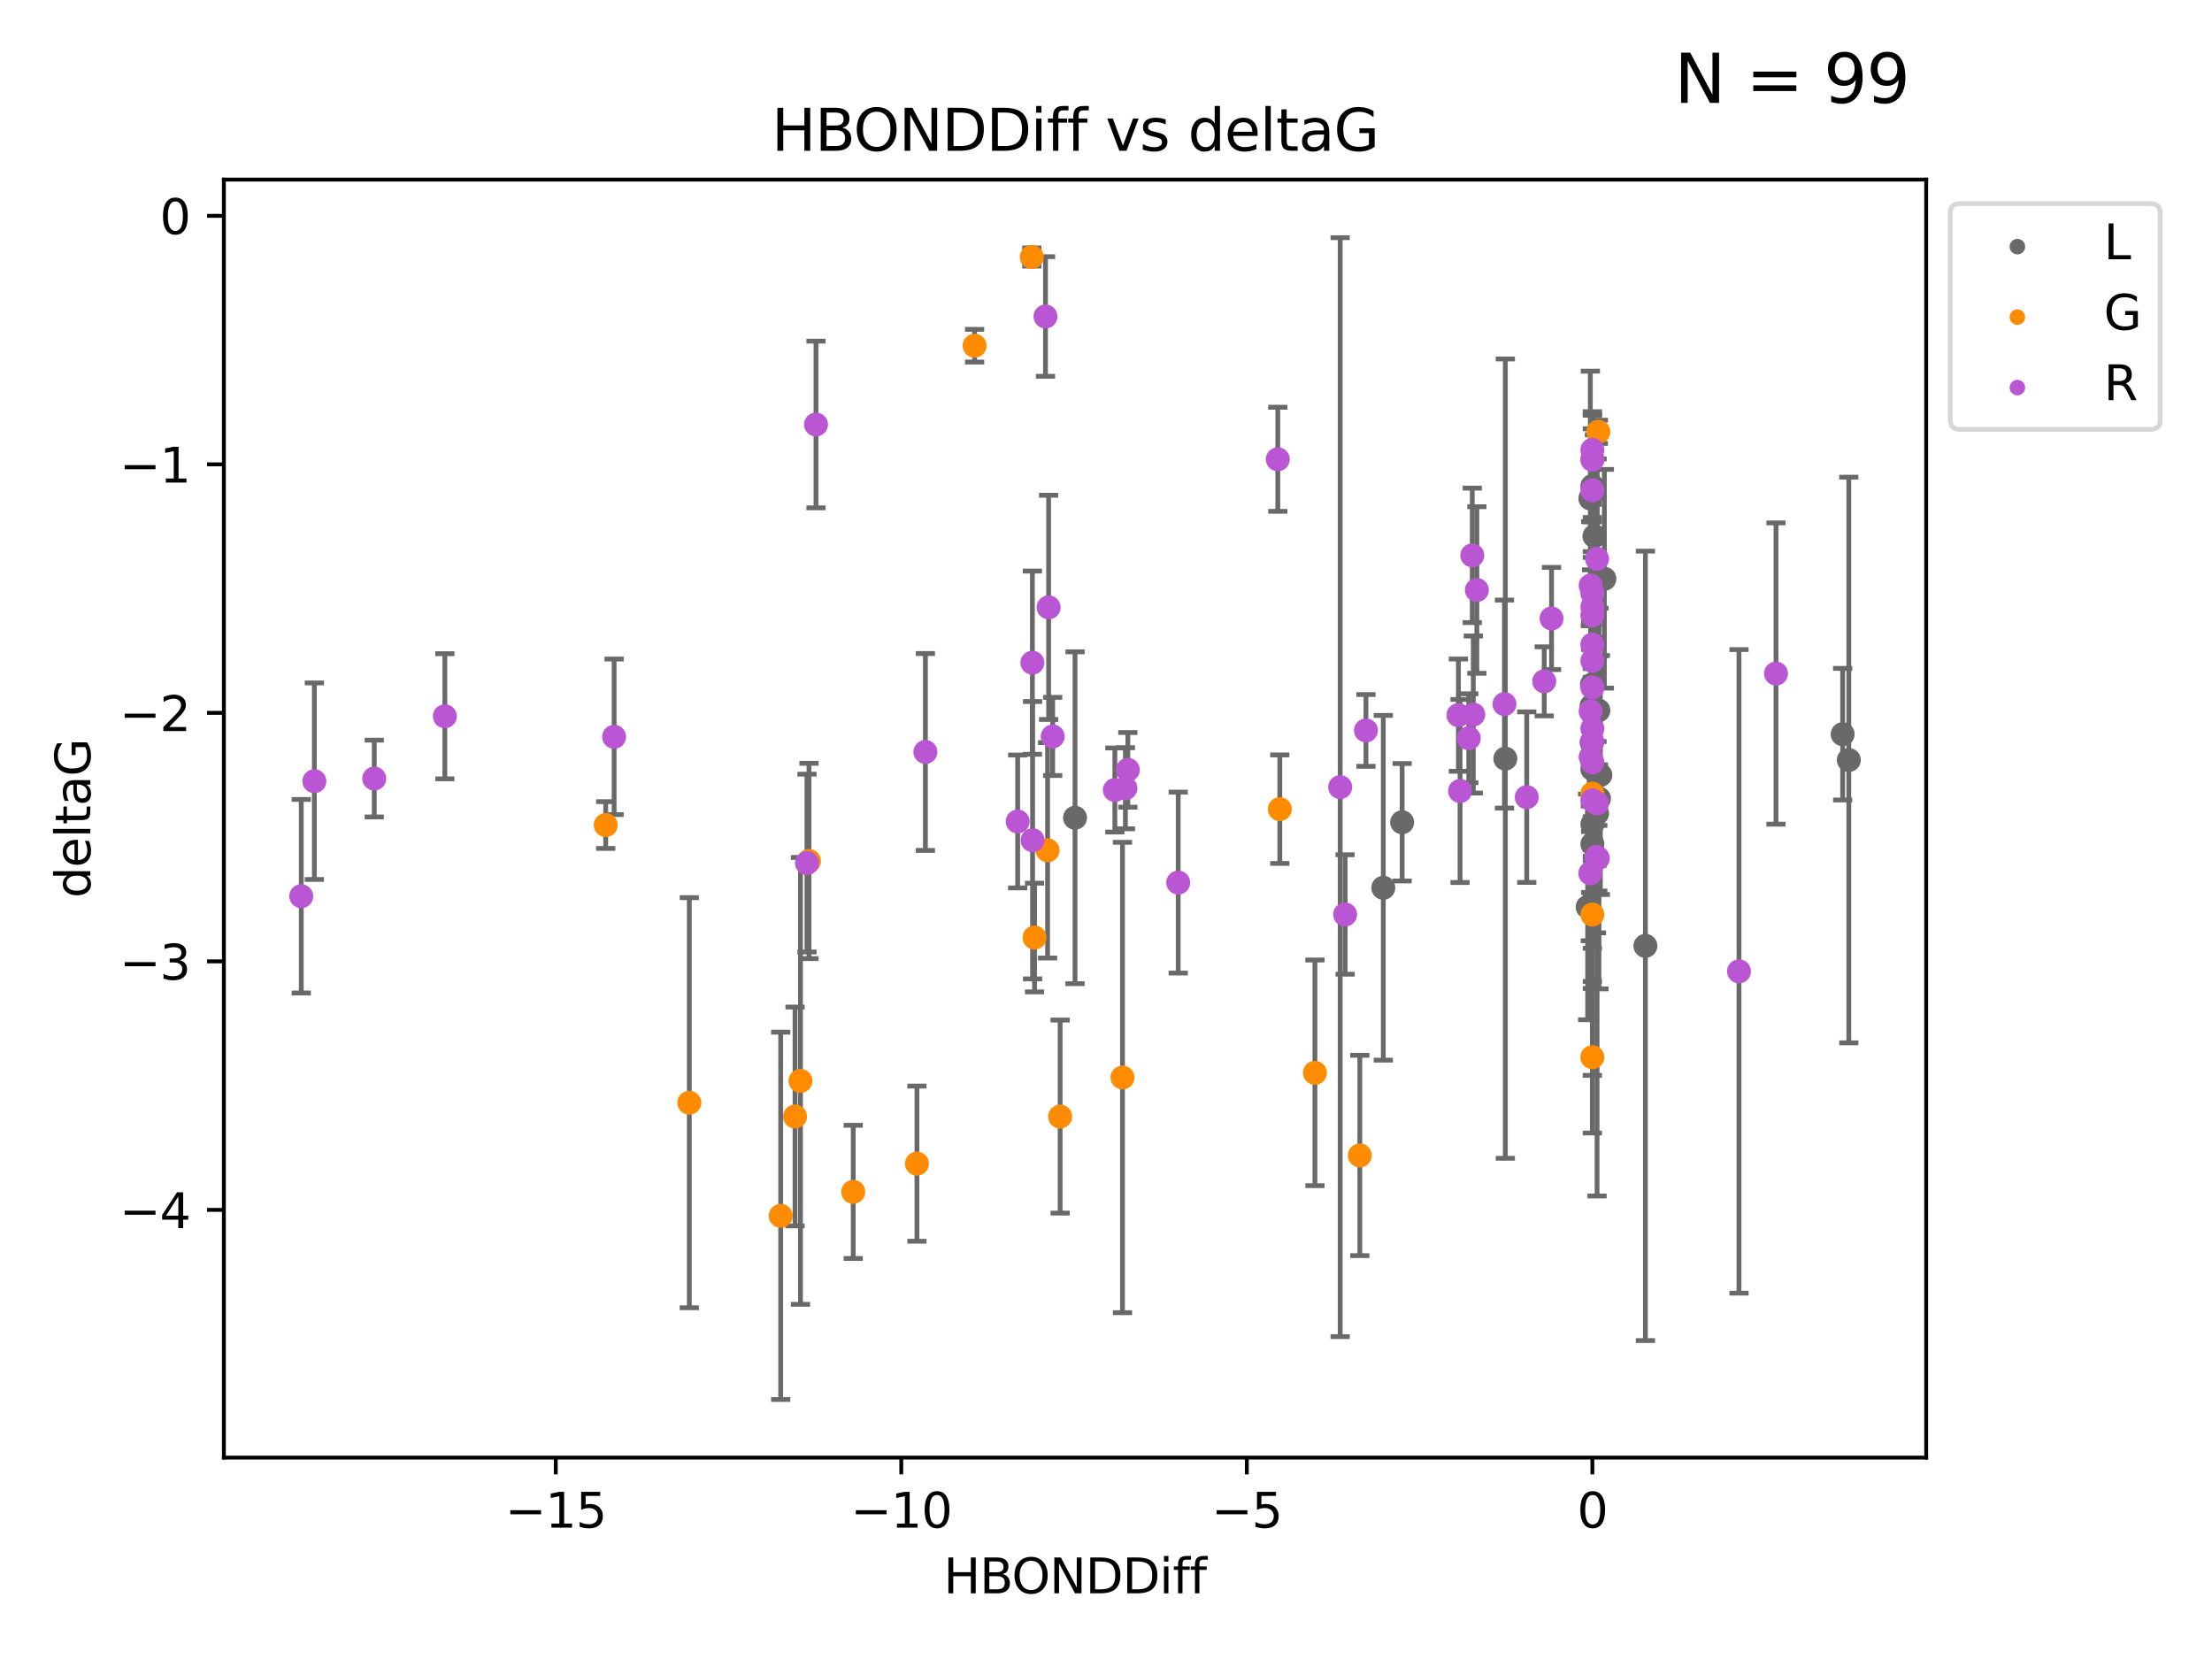 <?xml version="1.0" encoding="utf-8" standalone="no"?>
<!DOCTYPE svg PUBLIC "-//W3C//DTD SVG 1.1//EN"
  "http://www.w3.org/Graphics/SVG/1.1/DTD/svg11.dtd">
<svg xmlns:xlink="http://www.w3.org/1999/xlink" width="460.8pt" height="345.6pt" viewBox="0 0 460.8 345.6" xmlns="http://www.w3.org/2000/svg" version="1.1">
 <defs>
  <style type="text/css">*{stroke-linejoin: round; stroke-linecap: butt}</style>
 </defs>
 <g id="figure_1">
  <g id="patch_1">
   <path d="M 0 345.6 
L 460.8 345.6 
L 460.8 0 
L 0 0 
z
" style="fill: #ffffff"/>
  </g>
  <g id="axes_1">
   <g id="patch_2">
    <path d="M 46.64 303.64 
L 401.26 303.64 
L 401.26 37.411 
L 46.64 37.411 
z
" style="fill: #ffffff"/>
   </g>
   <g id="PathCollection_1">
    <defs>
     <path id="m8adc1260db" d="M 0 1.118 
C 0.297 1.118 0.581 1 0.791 0.791 
C 1 0.581 1.118 0.297 1.118 0 
C 1.118 -0.297 1 -0.581 0.791 -0.791 
C 0.581 -1 0.297 -1.118 0 -1.118 
C -0.297 -1.118 -0.581 -1 -0.791 -0.791 
C -1 -0.581 -1.118 -0.297 -1.118 0 
C -1.118 0.297 -1 0.581 -0.791 0.791 
C -0.581 1 -0.297 1.118 0 1.118 
z
" style="stroke: #696969"/>
    </defs>
    <g clip-path="url(#pce7ee243bb)">
     <use xlink:href="#m8adc1260db" x="331.719" y="175.822" style="fill: #696969; stroke: #696969"/>
     <use xlink:href="#m8adc1260db" x="292.092" y="171.295" style="fill: #696969; stroke: #696969"/>
     <use xlink:href="#m8adc1260db" x="331.719" y="160.206" style="fill: #696969; stroke: #696969"/>
     <use xlink:href="#m8adc1260db" x="313.588" y="158.037" style="fill: #696969; stroke: #696969"/>
     <use xlink:href="#m8adc1260db" x="333.095" y="166.355" style="fill: #696969; stroke: #696969"/>
     <use xlink:href="#m8adc1260db" x="288.166" y="184.942" style="fill: #696969; stroke: #696969"/>
     <use xlink:href="#m8adc1260db" x="331.296" y="103.833" style="fill: #696969; stroke: #696969"/>
     <use xlink:href="#m8adc1260db" x="331.553" y="154.643" style="fill: #696969; stroke: #696969"/>
     <use xlink:href="#m8adc1260db" x="332.151" y="111.685" style="fill: #696969; stroke: #696969"/>
     <use xlink:href="#m8adc1260db" x="334.222" y="120.568" style="fill: #696969; stroke: #696969"/>
     <use xlink:href="#m8adc1260db" x="223.949" y="170.353" style="fill: #696969; stroke: #696969"/>
     <use xlink:href="#m8adc1260db" x="331.719" y="171.721" style="fill: #696969; stroke: #696969"/>
     <use xlink:href="#m8adc1260db" x="332.969" y="147.992" style="fill: #696969; stroke: #696969"/>
     <use xlink:href="#m8adc1260db" x="330.74" y="188.929" style="fill: #696969; stroke: #696969"/>
     <use xlink:href="#m8adc1260db" x="331.719" y="101.253" style="fill: #696969; stroke: #696969"/>
     <use xlink:href="#m8adc1260db" x="332.698" y="169.459" style="fill: #696969; stroke: #696969"/>
     <use xlink:href="#m8adc1260db" x="385.141" y="158.327" style="fill: #696969; stroke: #696969"/>
     <use xlink:href="#m8adc1260db" x="331.63" y="142.601" style="fill: #696969; stroke: #696969"/>
     <use xlink:href="#m8adc1260db" x="383.861" y="152.946" style="fill: #696969; stroke: #696969"/>
     <use xlink:href="#m8adc1260db" x="342.768" y="197.038" style="fill: #696969; stroke: #696969"/>
     <use xlink:href="#m8adc1260db" x="331.555" y="147.055" style="fill: #696969; stroke: #696969"/>
     <use xlink:href="#m8adc1260db" x="333.385" y="161.448" style="fill: #696969; stroke: #696969"/>
    </g>
   </g>
   <g id="PathCollection_2">
    <defs>
     <path id="mbb444d448b" d="M 0 1.118 
C 0.297 1.118 0.581 1 0.791 0.791 
C 1 0.581 1.118 0.297 1.118 0 
C 1.118 -0.297 1 -0.581 0.791 -0.791 
C 0.581 -1 0.297 -1.118 0 -1.118 
C -0.297 -1.118 -0.581 -1 -0.791 -0.791 
C -1 -0.581 -1.118 -0.297 -1.118 0 
C -1.118 0.297 -1 0.581 -0.791 0.791 
C -0.581 1 -0.297 1.118 0 1.118 
z
" style="stroke: #ff8c00"/>
    </defs>
    <g clip-path="url(#pce7ee243bb)">
     <use xlink:href="#mbb444d448b" x="191.016" y="242.408" style="fill: #ff8c00; stroke: #ff8c00"/>
     <use xlink:href="#mbb444d448b" x="162.632" y="253.277" style="fill: #ff8c00; stroke: #ff8c00"/>
     <use xlink:href="#mbb444d448b" x="143.596" y="229.715" style="fill: #ff8c00; stroke: #ff8c00"/>
     <use xlink:href="#mbb444d448b" x="165.622" y="232.582" style="fill: #ff8c00; stroke: #ff8c00"/>
     <use xlink:href="#mbb444d448b" x="177.744" y="248.286" style="fill: #ff8c00; stroke: #ff8c00"/>
     <use xlink:href="#mbb444d448b" x="215.516" y="195.305" style="fill: #ff8c00; stroke: #ff8c00"/>
     <use xlink:href="#mbb444d448b" x="220.845" y="232.601" style="fill: #ff8c00; stroke: #ff8c00"/>
     <use xlink:href="#mbb444d448b" x="218.23" y="177.138" style="fill: #ff8c00; stroke: #ff8c00"/>
     <use xlink:href="#mbb444d448b" x="203.024" y="72.018" style="fill: #ff8c00; stroke: #ff8c00"/>
     <use xlink:href="#mbb444d448b" x="266.607" y="168.563" style="fill: #ff8c00; stroke: #ff8c00"/>
     <use xlink:href="#mbb444d448b" x="168.528" y="179.353" style="fill: #ff8c00; stroke: #ff8c00"/>
     <use xlink:href="#mbb444d448b" x="166.755" y="225.172" style="fill: #ff8c00; stroke: #ff8c00"/>
     <use xlink:href="#mbb444d448b" x="233.835" y="224.464" style="fill: #ff8c00; stroke: #ff8c00"/>
     <use xlink:href="#mbb444d448b" x="331.719" y="190.515" style="fill: #ff8c00; stroke: #ff8c00"/>
     <use xlink:href="#mbb444d448b" x="214.947" y="53.537" style="fill: #ff8c00; stroke: #ff8c00"/>
     <use xlink:href="#mbb444d448b" x="331.719" y="165.329" style="fill: #ff8c00; stroke: #ff8c00"/>
     <use xlink:href="#mbb444d448b" x="126.181" y="171.874" style="fill: #ff8c00; stroke: #ff8c00"/>
     <use xlink:href="#mbb444d448b" x="273.925" y="223.491" style="fill: #ff8c00; stroke: #ff8c00"/>
     <use xlink:href="#mbb444d448b" x="283.274" y="240.702" style="fill: #ff8c00; stroke: #ff8c00"/>
     <use xlink:href="#mbb444d448b" x="332.966" y="89.954" style="fill: #ff8c00; stroke: #ff8c00"/>
     <use xlink:href="#mbb444d448b" x="331.719" y="220.235" style="fill: #ff8c00; stroke: #ff8c00"/>
     <use xlink:href="#mbb444d448b" x="331.719" y="95.543" style="fill: #ff8c00; stroke: #ff8c00"/>
    </g>
   </g>
   <g id="PathCollection_3">
    <defs>
     <path id="m36a2ad9fa6" d="M 0 1.118 
C 0.297 1.118 0.581 1 0.791 0.791 
C 1 0.581 1.118 0.297 1.118 0 
C 1.118 -0.297 1 -0.581 0.791 -0.791 
C 0.581 -1 0.297 -1.118 0 -1.118 
C -0.297 -1.118 -0.581 -1 -0.791 -0.791 
C -1 -0.581 -1.118 -0.297 -1.118 0 
C -1.118 0.297 -1 0.581 -0.791 0.791 
C -0.581 1 -0.297 1.118 0 1.118 
z
" style="stroke: #ba55d3"/>
    </defs>
    <g clip-path="url(#pce7ee243bb)">
     <use xlink:href="#m36a2ad9fa6" x="192.777" y="156.647" style="fill: #ba55d3; stroke: #ba55d3"/>
     <use xlink:href="#m36a2ad9fa6" x="77.966" y="162.182" style="fill: #ba55d3; stroke: #ba55d3"/>
     <use xlink:href="#m36a2ad9fa6" x="331.719" y="158.818" style="fill: #ba55d3; stroke: #ba55d3"/>
     <use xlink:href="#m36a2ad9fa6" x="65.487" y="162.738" style="fill: #ba55d3; stroke: #ba55d3"/>
     <use xlink:href="#m36a2ad9fa6" x="331.719" y="151.776" style="fill: #ba55d3; stroke: #ba55d3"/>
     <use xlink:href="#m36a2ad9fa6" x="168.104" y="179.791" style="fill: #ba55d3; stroke: #ba55d3"/>
     <use xlink:href="#m36a2ad9fa6" x="284.554" y="152.163" style="fill: #ba55d3; stroke: #ba55d3"/>
     <use xlink:href="#m36a2ad9fa6" x="218.448" y="126.523" style="fill: #ba55d3; stroke: #ba55d3"/>
     <use xlink:href="#m36a2ad9fa6" x="279.185" y="163.978" style="fill: #ba55d3; stroke: #ba55d3"/>
     <use xlink:href="#m36a2ad9fa6" x="217.796" y="65.93" style="fill: #ba55d3; stroke: #ba55d3"/>
     <use xlink:href="#m36a2ad9fa6" x="215.106" y="175.031" style="fill: #ba55d3; stroke: #ba55d3"/>
     <use xlink:href="#m36a2ad9fa6" x="323.216" y="128.839" style="fill: #ba55d3; stroke: #ba55d3"/>
     <use xlink:href="#m36a2ad9fa6" x="331.366" y="148.188" style="fill: #ba55d3; stroke: #ba55d3"/>
     <use xlink:href="#m36a2ad9fa6" x="331.719" y="134.289" style="fill: #ba55d3; stroke: #ba55d3"/>
     <use xlink:href="#m36a2ad9fa6" x="92.67" y="149.21" style="fill: #ba55d3; stroke: #ba55d3"/>
     <use xlink:href="#m36a2ad9fa6" x="280.213" y="190.5" style="fill: #ba55d3; stroke: #ba55d3"/>
     <use xlink:href="#m36a2ad9fa6" x="305.974" y="153.79" style="fill: #ba55d3; stroke: #ba55d3"/>
     <use xlink:href="#m36a2ad9fa6" x="245.443" y="183.86" style="fill: #ba55d3; stroke: #ba55d3"/>
     <use xlink:href="#m36a2ad9fa6" x="232.247" y="164.573" style="fill: #ba55d3; stroke: #ba55d3"/>
     <use xlink:href="#m36a2ad9fa6" x="318.05" y="166.058" style="fill: #ba55d3; stroke: #ba55d3"/>
     <use xlink:href="#m36a2ad9fa6" x="332.699" y="116.425" style="fill: #ba55d3; stroke: #ba55d3"/>
     <use xlink:href="#m36a2ad9fa6" x="266.188" y="95.678" style="fill: #ba55d3; stroke: #ba55d3"/>
     <use xlink:href="#m36a2ad9fa6" x="62.759" y="186.694" style="fill: #ba55d3; stroke: #ba55d3"/>
     <use xlink:href="#m36a2ad9fa6" x="331.366" y="121.982" style="fill: #ba55d3; stroke: #ba55d3"/>
     <use xlink:href="#m36a2ad9fa6" x="331.719" y="143.206" style="fill: #ba55d3; stroke: #ba55d3"/>
     <use xlink:href="#m36a2ad9fa6" x="306.702" y="115.69" style="fill: #ba55d3; stroke: #ba55d3"/>
     <use xlink:href="#m36a2ad9fa6" x="331.365" y="157.682" style="fill: #ba55d3; stroke: #ba55d3"/>
     <use xlink:href="#m36a2ad9fa6" x="369.973" y="140.309" style="fill: #ba55d3; stroke: #ba55d3"/>
     <use xlink:href="#m36a2ad9fa6" x="332.565" y="178.529" style="fill: #ba55d3; stroke: #ba55d3"/>
     <use xlink:href="#m36a2ad9fa6" x="234.95" y="160.374" style="fill: #ba55d3; stroke: #ba55d3"/>
     <use xlink:href="#m36a2ad9fa6" x="127.934" y="153.488" style="fill: #ba55d3; stroke: #ba55d3"/>
     <use xlink:href="#m36a2ad9fa6" x="169.986" y="88.432" style="fill: #ba55d3; stroke: #ba55d3"/>
     <use xlink:href="#m36a2ad9fa6" x="313.408" y="146.674" style="fill: #ba55d3; stroke: #ba55d3"/>
     <use xlink:href="#m36a2ad9fa6" x="331.719" y="137.652" style="fill: #ba55d3; stroke: #ba55d3"/>
     <use xlink:href="#m36a2ad9fa6" x="332.853" y="178.786" style="fill: #ba55d3; stroke: #ba55d3"/>
     <use xlink:href="#m36a2ad9fa6" x="331.719" y="126.465" style="fill: #ba55d3; stroke: #ba55d3"/>
     <use xlink:href="#m36a2ad9fa6" x="211.997" y="171.128" style="fill: #ba55d3; stroke: #ba55d3"/>
     <use xlink:href="#m36a2ad9fa6" x="331.719" y="102.146" style="fill: #ba55d3; stroke: #ba55d3"/>
     <use xlink:href="#m36a2ad9fa6" x="331.719" y="95.785" style="fill: #ba55d3; stroke: #ba55d3"/>
     <use xlink:href="#m36a2ad9fa6" x="331.719" y="166.736" style="fill: #ba55d3; stroke: #ba55d3"/>
     <use xlink:href="#m36a2ad9fa6" x="362.262" y="202.352" style="fill: #ba55d3; stroke: #ba55d3"/>
     <use xlink:href="#m36a2ad9fa6" x="215.065" y="138.048" style="fill: #ba55d3; stroke: #ba55d3"/>
     <use xlink:href="#m36a2ad9fa6" x="219.295" y="153.416" style="fill: #ba55d3; stroke: #ba55d3"/>
     <use xlink:href="#m36a2ad9fa6" x="321.69" y="141.938" style="fill: #ba55d3; stroke: #ba55d3"/>
     <use xlink:href="#m36a2ad9fa6" x="307.655" y="122.911" style="fill: #ba55d3; stroke: #ba55d3"/>
     <use xlink:href="#m36a2ad9fa6" x="331.719" y="128.184" style="fill: #ba55d3; stroke: #ba55d3"/>
     <use xlink:href="#m36a2ad9fa6" x="331.719" y="123.585" style="fill: #ba55d3; stroke: #ba55d3"/>
     <use xlink:href="#m36a2ad9fa6" x="332.686" y="167.373" style="fill: #ba55d3; stroke: #ba55d3"/>
     <use xlink:href="#m36a2ad9fa6" x="234.443" y="164.206" style="fill: #ba55d3; stroke: #ba55d3"/>
     <use xlink:href="#m36a2ad9fa6" x="306.91" y="148.851" style="fill: #ba55d3; stroke: #ba55d3"/>
     <use xlink:href="#m36a2ad9fa6" x="304.159" y="164.773" style="fill: #ba55d3; stroke: #ba55d3"/>
     <use xlink:href="#m36a2ad9fa6" x="331.719" y="154.526" style="fill: #ba55d3; stroke: #ba55d3"/>
     <use xlink:href="#m36a2ad9fa6" x="303.812" y="148.982" style="fill: #ba55d3; stroke: #ba55d3"/>
     <use xlink:href="#m36a2ad9fa6" x="331.294" y="181.934" style="fill: #ba55d3; stroke: #ba55d3"/>
     <use xlink:href="#m36a2ad9fa6" x="331.719" y="93.721" style="fill: #ba55d3; stroke: #ba55d3"/>
    </g>
   </g>
   <g id="matplotlib.axis_1">
    <g id="xtick_1">
     <g id="line2d_1">
      <defs>
       <path id="m3b4714ea60" d="M 0 0 
L 0 3.5 
" style="stroke: #000000; stroke-width: 0.8"/>
      </defs>
      <g>
       <use xlink:href="#m3b4714ea60" x="115.774" y="303.64" style="stroke: #000000; stroke-width: 0.8"/>
      </g>
     </g>
     <g id="text_1">
      <!-- −15 -->
      <g transform="translate(105.221 318.238)scale(0.1 -0.1)">
       <defs>
        <path id="DejaVuSans-2212" d="M 678 2272 
L 4684 2272 
L 4684 1741 
L 678 1741 
L 678 2272 
z
" transform="scale(0.016)"/>
        <path id="DejaVuSans-31" d="M 794 531 
L 1825 531 
L 1825 4091 
L 703 3866 
L 703 4441 
L 1819 4666 
L 2450 4666 
L 2450 531 
L 3481 531 
L 3481 0 
L 794 0 
L 794 531 
z
" transform="scale(0.016)"/>
        <path id="DejaVuSans-35" d="M 691 4666 
L 3169 4666 
L 3169 4134 
L 1269 4134 
L 1269 2991 
Q 1406 3038 1543 3061 
Q 1681 3084 1819 3084 
Q 2600 3084 3056 2656 
Q 3513 2228 3513 1497 
Q 3513 744 3044 326 
Q 2575 -91 1722 -91 
Q 1428 -91 1123 -41 
Q 819 9 494 109 
L 494 744 
Q 775 591 1075 516 
Q 1375 441 1709 441 
Q 2250 441 2565 725 
Q 2881 1009 2881 1497 
Q 2881 1984 2565 2268 
Q 2250 2553 1709 2553 
Q 1456 2553 1204 2497 
Q 953 2441 691 2322 
L 691 4666 
z
" transform="scale(0.016)"/>
       </defs>
       <use xlink:href="#DejaVuSans-2212"/>
       <use xlink:href="#DejaVuSans-31" x="83.789"/>
       <use xlink:href="#DejaVuSans-35" x="147.412"/>
      </g>
     </g>
    </g>
    <g id="xtick_2">
     <g id="line2d_2">
      <g>
       <use xlink:href="#m3b4714ea60" x="187.755" y="303.64" style="stroke: #000000; stroke-width: 0.8"/>
      </g>
     </g>
     <g id="text_2">
      <!-- −10 -->
      <g transform="translate(177.203 318.238)scale(0.1 -0.1)">
       <defs>
        <path id="DejaVuSans-30" d="M 2034 4250 
Q 1547 4250 1301 3770 
Q 1056 3291 1056 2328 
Q 1056 1369 1301 889 
Q 1547 409 2034 409 
Q 2525 409 2770 889 
Q 3016 1369 3016 2328 
Q 3016 3291 2770 3770 
Q 2525 4250 2034 4250 
z
M 2034 4750 
Q 2819 4750 3233 4129 
Q 3647 3509 3647 2328 
Q 3647 1150 3233 529 
Q 2819 -91 2034 -91 
Q 1250 -91 836 529 
Q 422 1150 422 2328 
Q 422 3509 836 4129 
Q 1250 4750 2034 4750 
z
" transform="scale(0.016)"/>
       </defs>
       <use xlink:href="#DejaVuSans-2212"/>
       <use xlink:href="#DejaVuSans-31" x="83.789"/>
       <use xlink:href="#DejaVuSans-30" x="147.412"/>
      </g>
     </g>
    </g>
    <g id="xtick_3">
     <g id="line2d_3">
      <g>
       <use xlink:href="#m3b4714ea60" x="259.737" y="303.64" style="stroke: #000000; stroke-width: 0.8"/>
      </g>
     </g>
     <g id="text_3">
      <!-- −5 -->
      <g transform="translate(252.366 318.238)scale(0.1 -0.1)">
       <use xlink:href="#DejaVuSans-2212"/>
       <use xlink:href="#DejaVuSans-35" x="83.789"/>
      </g>
     </g>
    </g>
    <g id="xtick_4">
     <g id="line2d_4">
      <g>
       <use xlink:href="#m3b4714ea60" x="331.719" y="303.64" style="stroke: #000000; stroke-width: 0.8"/>
      </g>
     </g>
     <g id="text_4">
      <!-- 0 -->
      <g transform="translate(328.538 318.238)scale(0.1 -0.1)">
       <use xlink:href="#DejaVuSans-30"/>
      </g>
     </g>
    </g>
    <g id="text_5">
     <!-- HBONDDiff -->
     <g transform="translate(196.561 331.917)scale(0.1 -0.1)">
      <defs>
       <path id="DejaVuSans-48" d="M 628 4666 
L 1259 4666 
L 1259 2753 
L 3553 2753 
L 3553 4666 
L 4184 4666 
L 4184 0 
L 3553 0 
L 3553 2222 
L 1259 2222 
L 1259 0 
L 628 0 
L 628 4666 
z
" transform="scale(0.016)"/>
       <path id="DejaVuSans-42" d="M 1259 2228 
L 1259 519 
L 2272 519 
Q 2781 519 3026 730 
Q 3272 941 3272 1375 
Q 3272 1813 3026 2020 
Q 2781 2228 2272 2228 
L 1259 2228 
z
M 1259 4147 
L 1259 2741 
L 2194 2741 
Q 2656 2741 2882 2914 
Q 3109 3088 3109 3444 
Q 3109 3797 2882 3972 
Q 2656 4147 2194 4147 
L 1259 4147 
z
M 628 4666 
L 2241 4666 
Q 2963 4666 3353 4366 
Q 3744 4066 3744 3513 
Q 3744 3084 3544 2831 
Q 3344 2578 2956 2516 
Q 3422 2416 3680 2098 
Q 3938 1781 3938 1306 
Q 3938 681 3513 340 
Q 3088 0 2303 0 
L 628 0 
L 628 4666 
z
" transform="scale(0.016)"/>
       <path id="DejaVuSans-4f" d="M 2522 4238 
Q 1834 4238 1429 3725 
Q 1025 3213 1025 2328 
Q 1025 1447 1429 934 
Q 1834 422 2522 422 
Q 3209 422 3611 934 
Q 4013 1447 4013 2328 
Q 4013 3213 3611 3725 
Q 3209 4238 2522 4238 
z
M 2522 4750 
Q 3503 4750 4090 4092 
Q 4678 3434 4678 2328 
Q 4678 1225 4090 567 
Q 3503 -91 2522 -91 
Q 1538 -91 948 565 
Q 359 1222 359 2328 
Q 359 3434 948 4092 
Q 1538 4750 2522 4750 
z
" transform="scale(0.016)"/>
       <path id="DejaVuSans-4e" d="M 628 4666 
L 1478 4666 
L 3547 763 
L 3547 4666 
L 4159 4666 
L 4159 0 
L 3309 0 
L 1241 3903 
L 1241 0 
L 628 0 
L 628 4666 
z
" transform="scale(0.016)"/>
       <path id="DejaVuSans-44" d="M 1259 4147 
L 1259 519 
L 2022 519 
Q 2988 519 3436 956 
Q 3884 1394 3884 2338 
Q 3884 3275 3436 3711 
Q 2988 4147 2022 4147 
L 1259 4147 
z
M 628 4666 
L 1925 4666 
Q 3281 4666 3915 4102 
Q 4550 3538 4550 2338 
Q 4550 1131 3912 565 
Q 3275 0 1925 0 
L 628 0 
L 628 4666 
z
" transform="scale(0.016)"/>
       <path id="DejaVuSans-69" d="M 603 3500 
L 1178 3500 
L 1178 0 
L 603 0 
L 603 3500 
z
M 603 4863 
L 1178 4863 
L 1178 4134 
L 603 4134 
L 603 4863 
z
" transform="scale(0.016)"/>
       <path id="DejaVuSans-66" d="M 2375 4863 
L 2375 4384 
L 1825 4384 
Q 1516 4384 1395 4259 
Q 1275 4134 1275 3809 
L 1275 3500 
L 2222 3500 
L 2222 3053 
L 1275 3053 
L 1275 0 
L 697 0 
L 697 3053 
L 147 3053 
L 147 3500 
L 697 3500 
L 697 3744 
Q 697 4328 969 4595 
Q 1241 4863 1831 4863 
L 2375 4863 
z
" transform="scale(0.016)"/>
      </defs>
      <use xlink:href="#DejaVuSans-48"/>
      <use xlink:href="#DejaVuSans-42" x="75.195"/>
      <use xlink:href="#DejaVuSans-4f" x="142.049"/>
      <use xlink:href="#DejaVuSans-4e" x="220.76"/>
      <use xlink:href="#DejaVuSans-44" x="295.564"/>
      <use xlink:href="#DejaVuSans-44" x="372.566"/>
      <use xlink:href="#DejaVuSans-69" x="449.568"/>
      <use xlink:href="#DejaVuSans-66" x="477.352"/>
      <use xlink:href="#DejaVuSans-66" x="512.557"/>
     </g>
    </g>
   </g>
   <g id="matplotlib.axis_2">
    <g id="ytick_1">
     <g id="line2d_5">
      <defs>
       <path id="m408655c104" d="M 0 0 
L -3.5 0 
" style="stroke: #000000; stroke-width: 0.8"/>
      </defs>
      <g>
       <use xlink:href="#m408655c104" x="46.64" y="252.039" style="stroke: #000000; stroke-width: 0.8"/>
      </g>
     </g>
     <g id="text_6">
      <!-- −4 -->
      <g transform="translate(24.898 255.839)scale(0.1 -0.1)">
       <defs>
        <path id="DejaVuSans-34" d="M 2419 4116 
L 825 1625 
L 2419 1625 
L 2419 4116 
z
M 2253 4666 
L 3047 4666 
L 3047 1625 
L 3713 1625 
L 3713 1100 
L 3047 1100 
L 3047 0 
L 2419 0 
L 2419 1100 
L 313 1100 
L 313 1709 
L 2253 4666 
z
" transform="scale(0.016)"/>
       </defs>
       <use xlink:href="#DejaVuSans-2212"/>
       <use xlink:href="#DejaVuSans-34" x="83.789"/>
      </g>
     </g>
    </g>
    <g id="ytick_2">
     <g id="line2d_6">
      <g>
       <use xlink:href="#m408655c104" x="46.64" y="200.27" style="stroke: #000000; stroke-width: 0.8"/>
      </g>
     </g>
     <g id="text_7">
      <!-- −3 -->
      <g transform="translate(24.898 204.069)scale(0.1 -0.1)">
       <defs>
        <path id="DejaVuSans-33" d="M 2597 2516 
Q 3050 2419 3304 2112 
Q 3559 1806 3559 1356 
Q 3559 666 3084 287 
Q 2609 -91 1734 -91 
Q 1441 -91 1130 -33 
Q 819 25 488 141 
L 488 750 
Q 750 597 1062 519 
Q 1375 441 1716 441 
Q 2309 441 2620 675 
Q 2931 909 2931 1356 
Q 2931 1769 2642 2001 
Q 2353 2234 1838 2234 
L 1294 2234 
L 1294 2753 
L 1863 2753 
Q 2328 2753 2575 2939 
Q 2822 3125 2822 3475 
Q 2822 3834 2567 4026 
Q 2313 4219 1838 4219 
Q 1578 4219 1281 4162 
Q 984 4106 628 3988 
L 628 4550 
Q 988 4650 1302 4700 
Q 1616 4750 1894 4750 
Q 2613 4750 3031 4423 
Q 3450 4097 3450 3541 
Q 3450 3153 3228 2886 
Q 3006 2619 2597 2516 
z
" transform="scale(0.016)"/>
       </defs>
       <use xlink:href="#DejaVuSans-2212"/>
       <use xlink:href="#DejaVuSans-33" x="83.789"/>
      </g>
     </g>
    </g>
    <g id="ytick_3">
     <g id="line2d_7">
      <g>
       <use xlink:href="#m408655c104" x="46.64" y="148.501" style="stroke: #000000; stroke-width: 0.8"/>
      </g>
     </g>
     <g id="text_8">
      <!-- −2 -->
      <g transform="translate(24.898 152.3)scale(0.1 -0.1)">
       <defs>
        <path id="DejaVuSans-32" d="M 1228 531 
L 3431 531 
L 3431 0 
L 469 0 
L 469 531 
Q 828 903 1448 1529 
Q 2069 2156 2228 2338 
Q 2531 2678 2651 2914 
Q 2772 3150 2772 3378 
Q 2772 3750 2511 3984 
Q 2250 4219 1831 4219 
Q 1534 4219 1204 4116 
Q 875 4013 500 3803 
L 500 4441 
Q 881 4594 1212 4672 
Q 1544 4750 1819 4750 
Q 2544 4750 2975 4387 
Q 3406 4025 3406 3419 
Q 3406 3131 3298 2873 
Q 3191 2616 2906 2266 
Q 2828 2175 2409 1742 
Q 1991 1309 1228 531 
z
" transform="scale(0.016)"/>
       </defs>
       <use xlink:href="#DejaVuSans-2212"/>
       <use xlink:href="#DejaVuSans-32" x="83.789"/>
      </g>
     </g>
    </g>
    <g id="ytick_4">
     <g id="line2d_8">
      <g>
       <use xlink:href="#m408655c104" x="46.64" y="96.732" style="stroke: #000000; stroke-width: 0.8"/>
      </g>
     </g>
     <g id="text_9">
      <!-- −1 -->
      <g transform="translate(24.898 100.531)scale(0.1 -0.1)">
       <use xlink:href="#DejaVuSans-2212"/>
       <use xlink:href="#DejaVuSans-31" x="83.789"/>
      </g>
     </g>
    </g>
    <g id="ytick_5">
     <g id="line2d_9">
      <g>
       <use xlink:href="#m408655c104" x="46.64" y="44.962" style="stroke: #000000; stroke-width: 0.8"/>
      </g>
     </g>
     <g id="text_10">
      <!-- 0 -->
      <g transform="translate(33.278 48.762)scale(0.1 -0.1)">
       <use xlink:href="#DejaVuSans-30"/>
      </g>
     </g>
    </g>
    <g id="text_11">
     <!-- deltaG -->
     <g transform="translate(18.818 187.064)rotate(-90)scale(0.1 -0.1)">
      <defs>
       <path id="DejaVuSans-64" d="M 2906 2969 
L 2906 4863 
L 3481 4863 
L 3481 0 
L 2906 0 
L 2906 525 
Q 2725 213 2448 61 
Q 2172 -91 1784 -91 
Q 1150 -91 751 415 
Q 353 922 353 1747 
Q 353 2572 751 3078 
Q 1150 3584 1784 3584 
Q 2172 3584 2448 3432 
Q 2725 3281 2906 2969 
z
M 947 1747 
Q 947 1113 1208 752 
Q 1469 391 1925 391 
Q 2381 391 2643 752 
Q 2906 1113 2906 1747 
Q 2906 2381 2643 2742 
Q 2381 3103 1925 3103 
Q 1469 3103 1208 2742 
Q 947 2381 947 1747 
z
" transform="scale(0.016)"/>
       <path id="DejaVuSans-65" d="M 3597 1894 
L 3597 1613 
L 953 1613 
Q 991 1019 1311 708 
Q 1631 397 2203 397 
Q 2534 397 2845 478 
Q 3156 559 3463 722 
L 3463 178 
Q 3153 47 2828 -22 
Q 2503 -91 2169 -91 
Q 1331 -91 842 396 
Q 353 884 353 1716 
Q 353 2575 817 3079 
Q 1281 3584 2069 3584 
Q 2775 3584 3186 3129 
Q 3597 2675 3597 1894 
z
M 3022 2063 
Q 3016 2534 2758 2815 
Q 2500 3097 2075 3097 
Q 1594 3097 1305 2825 
Q 1016 2553 972 2059 
L 3022 2063 
z
" transform="scale(0.016)"/>
       <path id="DejaVuSans-6c" d="M 603 4863 
L 1178 4863 
L 1178 0 
L 603 0 
L 603 4863 
z
" transform="scale(0.016)"/>
       <path id="DejaVuSans-74" d="M 1172 4494 
L 1172 3500 
L 2356 3500 
L 2356 3053 
L 1172 3053 
L 1172 1153 
Q 1172 725 1289 603 
Q 1406 481 1766 481 
L 2356 481 
L 2356 0 
L 1766 0 
Q 1100 0 847 248 
Q 594 497 594 1153 
L 594 3053 
L 172 3053 
L 172 3500 
L 594 3500 
L 594 4494 
L 1172 4494 
z
" transform="scale(0.016)"/>
       <path id="DejaVuSans-61" d="M 2194 1759 
Q 1497 1759 1228 1600 
Q 959 1441 959 1056 
Q 959 750 1161 570 
Q 1363 391 1709 391 
Q 2188 391 2477 730 
Q 2766 1069 2766 1631 
L 2766 1759 
L 2194 1759 
z
M 3341 1997 
L 3341 0 
L 2766 0 
L 2766 531 
Q 2569 213 2275 61 
Q 1981 -91 1556 -91 
Q 1019 -91 701 211 
Q 384 513 384 1019 
Q 384 1609 779 1909 
Q 1175 2209 1959 2209 
L 2766 2209 
L 2766 2266 
Q 2766 2663 2505 2880 
Q 2244 3097 1772 3097 
Q 1472 3097 1187 3025 
Q 903 2953 641 2809 
L 641 3341 
Q 956 3463 1253 3523 
Q 1550 3584 1831 3584 
Q 2591 3584 2966 3190 
Q 3341 2797 3341 1997 
z
" transform="scale(0.016)"/>
       <path id="DejaVuSans-47" d="M 3809 666 
L 3809 1919 
L 2778 1919 
L 2778 2438 
L 4434 2438 
L 4434 434 
Q 4069 175 3628 42 
Q 3188 -91 2688 -91 
Q 1594 -91 976 548 
Q 359 1188 359 2328 
Q 359 3472 976 4111 
Q 1594 4750 2688 4750 
Q 3144 4750 3555 4637 
Q 3966 4525 4313 4306 
L 4313 3634 
Q 3963 3931 3569 4081 
Q 3175 4231 2741 4231 
Q 1884 4231 1454 3753 
Q 1025 3275 1025 2328 
Q 1025 1384 1454 906 
Q 1884 428 2741 428 
Q 3075 428 3337 486 
Q 3600 544 3809 666 
z
" transform="scale(0.016)"/>
      </defs>
      <use xlink:href="#DejaVuSans-64"/>
      <use xlink:href="#DejaVuSans-65" x="63.477"/>
      <use xlink:href="#DejaVuSans-6c" x="125"/>
      <use xlink:href="#DejaVuSans-74" x="152.783"/>
      <use xlink:href="#DejaVuSans-61" x="191.992"/>
      <use xlink:href="#DejaVuSans-47" x="253.271"/>
     </g>
    </g>
   </g>
   <g id="LineCollection_1">
    <path d="M 331.719 224.022 
L 331.719 127.623 
" clip-path="url(#pce7ee243bb)" style="fill: none; stroke: #696969"/>
    <path d="M 292.092 183.524 
L 292.092 159.065 
" clip-path="url(#pce7ee243bb)" style="fill: none; stroke: #696969"/>
    <path d="M 331.719 179.315 
L 331.719 141.098 
" clip-path="url(#pce7ee243bb)" style="fill: none; stroke: #696969"/>
    <path d="M 313.588 241.293 
L 313.588 74.781 
" clip-path="url(#pce7ee243bb)" style="fill: none; stroke: #696969"/>
    <path d="M 333.095 206.006 
L 333.095 126.704 
" clip-path="url(#pce7ee243bb)" style="fill: none; stroke: #696969"/>
    <path d="M 288.166 220.845 
L 288.166 149.038 
" clip-path="url(#pce7ee243bb)" style="fill: none; stroke: #696969"/>
    <path d="M 331.296 130.35 
L 331.296 77.316 
" clip-path="url(#pce7ee243bb)" style="fill: none; stroke: #696969"/>
    <path d="M 331.553 190.591 
L 331.553 118.695 
" clip-path="url(#pce7ee243bb)" style="fill: none; stroke: #696969"/>
    <path d="M 332.151 132.797 
L 332.151 90.573 
" clip-path="url(#pce7ee243bb)" style="fill: none; stroke: #696969"/>
    <path d="M 334.222 143.338 
L 334.222 97.797 
" clip-path="url(#pce7ee243bb)" style="fill: none; stroke: #696969"/>
    <path d="M 223.949 204.923 
L 223.949 135.783 
" clip-path="url(#pce7ee243bb)" style="fill: none; stroke: #696969"/>
    <path d="M 331.719 197.544 
L 331.719 145.898 
" clip-path="url(#pce7ee243bb)" style="fill: none; stroke: #696969"/>
    <path d="M 332.969 159.312 
L 332.969 136.673 
" clip-path="url(#pce7ee243bb)" style="fill: none; stroke: #696969"/>
    <path d="M 330.74 212.428 
L 330.74 165.43 
" clip-path="url(#pce7ee243bb)" style="fill: none; stroke: #696969"/>
    <path d="M 331.719 116.1 
L 331.719 86.406 
" clip-path="url(#pce7ee243bb)" style="fill: none; stroke: #696969"/>
    <path d="M 332.698 249.146 
L 332.698 89.772 
" clip-path="url(#pce7ee243bb)" style="fill: none; stroke: #696969"/>
    <path d="M 385.141 217.249 
L 385.141 99.405 
" clip-path="url(#pce7ee243bb)" style="fill: none; stroke: #696969"/>
    <path d="M 331.63 182.081 
L 331.63 103.122 
" clip-path="url(#pce7ee243bb)" style="fill: none; stroke: #696969"/>
    <path d="M 383.861 166.658 
L 383.861 139.235 
" clip-path="url(#pce7ee243bb)" style="fill: none; stroke: #696969"/>
    <path d="M 342.768 279.266 
L 342.768 114.811 
" clip-path="url(#pce7ee243bb)" style="fill: none; stroke: #696969"/>
    <path d="M 331.555 165.218 
L 331.555 128.892 
" clip-path="url(#pce7ee243bb)" style="fill: none; stroke: #696969"/>
    <path d="M 333.385 186.343 
L 333.385 136.554 
" clip-path="url(#pce7ee243bb)" style="fill: none; stroke: #696969"/>
   </g>
   <g id="line2d_10">
    <defs>
     <path id="m0dfc552a53" d="M 2 0 
L -2 -0 
" style="stroke: #696969"/>
    </defs>
    <g clip-path="url(#pce7ee243bb)">
     <use xlink:href="#m0dfc552a53" x="331.719" y="224.022" style="fill: #696969; stroke: #696969"/>
     <use xlink:href="#m0dfc552a53" x="292.092" y="183.524" style="fill: #696969; stroke: #696969"/>
     <use xlink:href="#m0dfc552a53" x="331.719" y="179.315" style="fill: #696969; stroke: #696969"/>
     <use xlink:href="#m0dfc552a53" x="313.588" y="241.293" style="fill: #696969; stroke: #696969"/>
     <use xlink:href="#m0dfc552a53" x="333.095" y="206.006" style="fill: #696969; stroke: #696969"/>
     <use xlink:href="#m0dfc552a53" x="288.166" y="220.845" style="fill: #696969; stroke: #696969"/>
     <use xlink:href="#m0dfc552a53" x="331.296" y="130.35" style="fill: #696969; stroke: #696969"/>
     <use xlink:href="#m0dfc552a53" x="331.553" y="190.591" style="fill: #696969; stroke: #696969"/>
     <use xlink:href="#m0dfc552a53" x="332.151" y="132.797" style="fill: #696969; stroke: #696969"/>
     <use xlink:href="#m0dfc552a53" x="334.222" y="143.338" style="fill: #696969; stroke: #696969"/>
     <use xlink:href="#m0dfc552a53" x="223.949" y="204.923" style="fill: #696969; stroke: #696969"/>
     <use xlink:href="#m0dfc552a53" x="331.719" y="197.544" style="fill: #696969; stroke: #696969"/>
     <use xlink:href="#m0dfc552a53" x="332.969" y="159.312" style="fill: #696969; stroke: #696969"/>
     <use xlink:href="#m0dfc552a53" x="330.74" y="212.428" style="fill: #696969; stroke: #696969"/>
     <use xlink:href="#m0dfc552a53" x="331.719" y="116.1" style="fill: #696969; stroke: #696969"/>
     <use xlink:href="#m0dfc552a53" x="332.698" y="249.146" style="fill: #696969; stroke: #696969"/>
     <use xlink:href="#m0dfc552a53" x="385.141" y="217.249" style="fill: #696969; stroke: #696969"/>
     <use xlink:href="#m0dfc552a53" x="331.63" y="182.081" style="fill: #696969; stroke: #696969"/>
     <use xlink:href="#m0dfc552a53" x="383.861" y="166.658" style="fill: #696969; stroke: #696969"/>
     <use xlink:href="#m0dfc552a53" x="342.768" y="279.266" style="fill: #696969; stroke: #696969"/>
     <use xlink:href="#m0dfc552a53" x="331.555" y="165.218" style="fill: #696969; stroke: #696969"/>
     <use xlink:href="#m0dfc552a53" x="333.385" y="186.343" style="fill: #696969; stroke: #696969"/>
    </g>
   </g>
   <g id="line2d_11">
    <g clip-path="url(#pce7ee243bb)">
     <use xlink:href="#m0dfc552a53" x="331.719" y="127.623" style="fill: #696969; stroke: #696969"/>
     <use xlink:href="#m0dfc552a53" x="292.092" y="159.065" style="fill: #696969; stroke: #696969"/>
     <use xlink:href="#m0dfc552a53" x="331.719" y="141.098" style="fill: #696969; stroke: #696969"/>
     <use xlink:href="#m0dfc552a53" x="313.588" y="74.781" style="fill: #696969; stroke: #696969"/>
     <use xlink:href="#m0dfc552a53" x="333.095" y="126.704" style="fill: #696969; stroke: #696969"/>
     <use xlink:href="#m0dfc552a53" x="288.166" y="149.038" style="fill: #696969; stroke: #696969"/>
     <use xlink:href="#m0dfc552a53" x="331.296" y="77.316" style="fill: #696969; stroke: #696969"/>
     <use xlink:href="#m0dfc552a53" x="331.553" y="118.695" style="fill: #696969; stroke: #696969"/>
     <use xlink:href="#m0dfc552a53" x="332.151" y="90.573" style="fill: #696969; stroke: #696969"/>
     <use xlink:href="#m0dfc552a53" x="334.222" y="97.797" style="fill: #696969; stroke: #696969"/>
     <use xlink:href="#m0dfc552a53" x="223.949" y="135.783" style="fill: #696969; stroke: #696969"/>
     <use xlink:href="#m0dfc552a53" x="331.719" y="145.898" style="fill: #696969; stroke: #696969"/>
     <use xlink:href="#m0dfc552a53" x="332.969" y="136.673" style="fill: #696969; stroke: #696969"/>
     <use xlink:href="#m0dfc552a53" x="330.74" y="165.43" style="fill: #696969; stroke: #696969"/>
     <use xlink:href="#m0dfc552a53" x="331.719" y="86.406" style="fill: #696969; stroke: #696969"/>
     <use xlink:href="#m0dfc552a53" x="332.698" y="89.772" style="fill: #696969; stroke: #696969"/>
     <use xlink:href="#m0dfc552a53" x="385.141" y="99.405" style="fill: #696969; stroke: #696969"/>
     <use xlink:href="#m0dfc552a53" x="331.63" y="103.122" style="fill: #696969; stroke: #696969"/>
     <use xlink:href="#m0dfc552a53" x="383.861" y="139.235" style="fill: #696969; stroke: #696969"/>
     <use xlink:href="#m0dfc552a53" x="342.768" y="114.811" style="fill: #696969; stroke: #696969"/>
     <use xlink:href="#m0dfc552a53" x="331.555" y="128.892" style="fill: #696969; stroke: #696969"/>
     <use xlink:href="#m0dfc552a53" x="333.385" y="136.554" style="fill: #696969; stroke: #696969"/>
    </g>
   </g>
   <g id="LineCollection_2">
    <path d="M 191.016 258.571 
L 191.016 226.245 
" clip-path="url(#pce7ee243bb)" style="fill: none; stroke: #696969"/>
    <path d="M 162.632 291.539 
L 162.632 215.016 
" clip-path="url(#pce7ee243bb)" style="fill: none; stroke: #696969"/>
    <path d="M 143.596 272.433 
L 143.596 186.997 
" clip-path="url(#pce7ee243bb)" style="fill: none; stroke: #696969"/>
    <path d="M 165.622 255.374 
L 165.622 209.79 
" clip-path="url(#pce7ee243bb)" style="fill: none; stroke: #696969"/>
    <path d="M 177.744 262.16 
L 177.744 234.411 
" clip-path="url(#pce7ee243bb)" style="fill: none; stroke: #696969"/>
    <path d="M 215.516 206.628 
L 215.516 183.982 
" clip-path="url(#pce7ee243bb)" style="fill: none; stroke: #696969"/>
    <path d="M 220.845 252.705 
L 220.845 212.497 
" clip-path="url(#pce7ee243bb)" style="fill: none; stroke: #696969"/>
    <path d="M 218.23 199.574 
L 218.23 154.702 
" clip-path="url(#pce7ee243bb)" style="fill: none; stroke: #696969"/>
    <path d="M 203.024 75.423 
L 203.024 68.613 
" clip-path="url(#pce7ee243bb)" style="fill: none; stroke: #696969"/>
    <path d="M 266.607 179.865 
L 266.607 157.261 
" clip-path="url(#pce7ee243bb)" style="fill: none; stroke: #696969"/>
    <path d="M 168.528 199.698 
L 168.528 159.008 
" clip-path="url(#pce7ee243bb)" style="fill: none; stroke: #696969"/>
    <path d="M 166.755 271.717 
L 166.755 178.627 
" clip-path="url(#pce7ee243bb)" style="fill: none; stroke: #696969"/>
    <path d="M 233.835 273.459 
L 233.835 175.47 
" clip-path="url(#pce7ee243bb)" style="fill: none; stroke: #696969"/>
    <path d="M 331.719 205.919 
L 331.719 175.11 
" clip-path="url(#pce7ee243bb)" style="fill: none; stroke: #696969"/>
    <path d="M 214.947 55.429 
L 214.947 51.644 
" clip-path="url(#pce7ee243bb)" style="fill: none; stroke: #696969"/>
    <path d="M 331.719 176.951 
L 331.719 153.708 
" clip-path="url(#pce7ee243bb)" style="fill: none; stroke: #696969"/>
    <path d="M 126.181 176.746 
L 126.181 167.002 
" clip-path="url(#pce7ee243bb)" style="fill: none; stroke: #696969"/>
    <path d="M 273.925 246.995 
L 273.925 199.988 
" clip-path="url(#pce7ee243bb)" style="fill: none; stroke: #696969"/>
    <path d="M 283.274 261.565 
L 283.274 219.838 
" clip-path="url(#pce7ee243bb)" style="fill: none; stroke: #696969"/>
    <path d="M 332.966 92.372 
L 332.966 87.537 
" clip-path="url(#pce7ee243bb)" style="fill: none; stroke: #696969"/>
    <path d="M 331.719 236.023 
L 331.719 204.447 
" clip-path="url(#pce7ee243bb)" style="fill: none; stroke: #696969"/>
    <path d="M 331.719 101.758 
L 331.719 89.327 
" clip-path="url(#pce7ee243bb)" style="fill: none; stroke: #696969"/>
   </g>
   <g id="line2d_12">
    <g clip-path="url(#pce7ee243bb)">
     <use xlink:href="#m0dfc552a53" x="191.016" y="258.571" style="fill: #696969; stroke: #696969"/>
     <use xlink:href="#m0dfc552a53" x="162.632" y="291.539" style="fill: #696969; stroke: #696969"/>
     <use xlink:href="#m0dfc552a53" x="143.596" y="272.433" style="fill: #696969; stroke: #696969"/>
     <use xlink:href="#m0dfc552a53" x="165.622" y="255.374" style="fill: #696969; stroke: #696969"/>
     <use xlink:href="#m0dfc552a53" x="177.744" y="262.16" style="fill: #696969; stroke: #696969"/>
     <use xlink:href="#m0dfc552a53" x="215.516" y="206.628" style="fill: #696969; stroke: #696969"/>
     <use xlink:href="#m0dfc552a53" x="220.845" y="252.705" style="fill: #696969; stroke: #696969"/>
     <use xlink:href="#m0dfc552a53" x="218.23" y="199.574" style="fill: #696969; stroke: #696969"/>
     <use xlink:href="#m0dfc552a53" x="203.024" y="75.423" style="fill: #696969; stroke: #696969"/>
     <use xlink:href="#m0dfc552a53" x="266.607" y="179.865" style="fill: #696969; stroke: #696969"/>
     <use xlink:href="#m0dfc552a53" x="168.528" y="199.698" style="fill: #696969; stroke: #696969"/>
     <use xlink:href="#m0dfc552a53" x="166.755" y="271.717" style="fill: #696969; stroke: #696969"/>
     <use xlink:href="#m0dfc552a53" x="233.835" y="273.459" style="fill: #696969; stroke: #696969"/>
     <use xlink:href="#m0dfc552a53" x="331.719" y="205.919" style="fill: #696969; stroke: #696969"/>
     <use xlink:href="#m0dfc552a53" x="214.947" y="55.429" style="fill: #696969; stroke: #696969"/>
     <use xlink:href="#m0dfc552a53" x="331.719" y="176.951" style="fill: #696969; stroke: #696969"/>
     <use xlink:href="#m0dfc552a53" x="126.181" y="176.746" style="fill: #696969; stroke: #696969"/>
     <use xlink:href="#m0dfc552a53" x="273.925" y="246.995" style="fill: #696969; stroke: #696969"/>
     <use xlink:href="#m0dfc552a53" x="283.274" y="261.565" style="fill: #696969; stroke: #696969"/>
     <use xlink:href="#m0dfc552a53" x="332.966" y="92.372" style="fill: #696969; stroke: #696969"/>
     <use xlink:href="#m0dfc552a53" x="331.719" y="236.023" style="fill: #696969; stroke: #696969"/>
     <use xlink:href="#m0dfc552a53" x="331.719" y="101.758" style="fill: #696969; stroke: #696969"/>
    </g>
   </g>
   <g id="line2d_13">
    <g clip-path="url(#pce7ee243bb)">
     <use xlink:href="#m0dfc552a53" x="191.016" y="226.245" style="fill: #696969; stroke: #696969"/>
     <use xlink:href="#m0dfc552a53" x="162.632" y="215.016" style="fill: #696969; stroke: #696969"/>
     <use xlink:href="#m0dfc552a53" x="143.596" y="186.997" style="fill: #696969; stroke: #696969"/>
     <use xlink:href="#m0dfc552a53" x="165.622" y="209.79" style="fill: #696969; stroke: #696969"/>
     <use xlink:href="#m0dfc552a53" x="177.744" y="234.411" style="fill: #696969; stroke: #696969"/>
     <use xlink:href="#m0dfc552a53" x="215.516" y="183.982" style="fill: #696969; stroke: #696969"/>
     <use xlink:href="#m0dfc552a53" x="220.845" y="212.497" style="fill: #696969; stroke: #696969"/>
     <use xlink:href="#m0dfc552a53" x="218.23" y="154.702" style="fill: #696969; stroke: #696969"/>
     <use xlink:href="#m0dfc552a53" x="203.024" y="68.613" style="fill: #696969; stroke: #696969"/>
     <use xlink:href="#m0dfc552a53" x="266.607" y="157.261" style="fill: #696969; stroke: #696969"/>
     <use xlink:href="#m0dfc552a53" x="168.528" y="159.008" style="fill: #696969; stroke: #696969"/>
     <use xlink:href="#m0dfc552a53" x="166.755" y="178.627" style="fill: #696969; stroke: #696969"/>
     <use xlink:href="#m0dfc552a53" x="233.835" y="175.47" style="fill: #696969; stroke: #696969"/>
     <use xlink:href="#m0dfc552a53" x="331.719" y="175.11" style="fill: #696969; stroke: #696969"/>
     <use xlink:href="#m0dfc552a53" x="214.947" y="51.644" style="fill: #696969; stroke: #696969"/>
     <use xlink:href="#m0dfc552a53" x="331.719" y="153.708" style="fill: #696969; stroke: #696969"/>
     <use xlink:href="#m0dfc552a53" x="126.181" y="167.002" style="fill: #696969; stroke: #696969"/>
     <use xlink:href="#m0dfc552a53" x="273.925" y="199.988" style="fill: #696969; stroke: #696969"/>
     <use xlink:href="#m0dfc552a53" x="283.274" y="219.838" style="fill: #696969; stroke: #696969"/>
     <use xlink:href="#m0dfc552a53" x="332.966" y="87.537" style="fill: #696969; stroke: #696969"/>
     <use xlink:href="#m0dfc552a53" x="331.719" y="204.447" style="fill: #696969; stroke: #696969"/>
     <use xlink:href="#m0dfc552a53" x="331.719" y="89.327" style="fill: #696969; stroke: #696969"/>
    </g>
   </g>
   <g id="LineCollection_3">
    <path d="M 192.777 177.155 
L 192.777 136.139 
" clip-path="url(#pce7ee243bb)" style="fill: none; stroke: #696969"/>
    <path d="M 77.966 170.179 
L 77.966 154.185 
" clip-path="url(#pce7ee243bb)" style="fill: none; stroke: #696969"/>
    <path d="M 331.719 178.364 
L 331.719 139.271 
" clip-path="url(#pce7ee243bb)" style="fill: none; stroke: #696969"/>
    <path d="M 65.487 183.209 
L 65.487 142.267 
" clip-path="url(#pce7ee243bb)" style="fill: none; stroke: #696969"/>
    <path d="M 331.719 153.819 
L 331.719 149.734 
" clip-path="url(#pce7ee243bb)" style="fill: none; stroke: #696969"/>
    <path d="M 168.104 198.308 
L 168.104 161.273 
" clip-path="url(#pce7ee243bb)" style="fill: none; stroke: #696969"/>
    <path d="M 284.554 159.641 
L 284.554 144.685 
" clip-path="url(#pce7ee243bb)" style="fill: none; stroke: #696969"/>
    <path d="M 218.448 149.875 
L 218.448 103.171 
" clip-path="url(#pce7ee243bb)" style="fill: none; stroke: #696969"/>
    <path d="M 279.185 278.443 
L 279.185 49.513 
" clip-path="url(#pce7ee243bb)" style="fill: none; stroke: #696969"/>
    <path d="M 217.796 78.389 
L 217.796 53.471 
" clip-path="url(#pce7ee243bb)" style="fill: none; stroke: #696969"/>
    <path d="M 215.106 203.92 
L 215.106 146.142 
" clip-path="url(#pce7ee243bb)" style="fill: none; stroke: #696969"/>
    <path d="M 323.216 139.485 
L 323.216 118.194 
" clip-path="url(#pce7ee243bb)" style="fill: none; stroke: #696969"/>
    <path d="M 331.366 173.228 
L 331.366 123.149 
" clip-path="url(#pce7ee243bb)" style="fill: none; stroke: #696969"/>
    <path d="M 331.719 138.374 
L 331.719 130.204 
" clip-path="url(#pce7ee243bb)" style="fill: none; stroke: #696969"/>
    <path d="M 92.67 162.246 
L 92.67 136.174 
" clip-path="url(#pce7ee243bb)" style="fill: none; stroke: #696969"/>
    <path d="M 280.213 202.941 
L 280.213 178.06 
" clip-path="url(#pce7ee243bb)" style="fill: none; stroke: #696969"/>
    <path d="M 305.974 163.055 
L 305.974 144.525 
" clip-path="url(#pce7ee243bb)" style="fill: none; stroke: #696969"/>
    <path d="M 245.443 202.708 
L 245.443 165.011 
" clip-path="url(#pce7ee243bb)" style="fill: none; stroke: #696969"/>
    <path d="M 232.247 173.325 
L 232.247 155.821 
" clip-path="url(#pce7ee243bb)" style="fill: none; stroke: #696969"/>
    <path d="M 318.05 183.82 
L 318.05 148.296 
" clip-path="url(#pce7ee243bb)" style="fill: none; stroke: #696969"/>
    <path d="M 332.699 137.238 
L 332.699 95.611 
" clip-path="url(#pce7ee243bb)" style="fill: none; stroke: #696969"/>
    <path d="M 266.188 106.518 
L 266.188 84.838 
" clip-path="url(#pce7ee243bb)" style="fill: none; stroke: #696969"/>
    <path d="M 62.759 206.855 
L 62.759 166.533 
" clip-path="url(#pce7ee243bb)" style="fill: none; stroke: #696969"/>
    <path d="M 331.366 135.291 
L 331.366 108.672 
" clip-path="url(#pce7ee243bb)" style="fill: none; stroke: #696969"/>
    <path d="M 331.719 160.373 
L 331.719 126.039 
" clip-path="url(#pce7ee243bb)" style="fill: none; stroke: #696969"/>
    <path d="M 306.702 129.696 
L 306.702 101.685 
" clip-path="url(#pce7ee243bb)" style="fill: none; stroke: #696969"/>
    <path d="M 331.365 185.918 
L 331.365 129.446 
" clip-path="url(#pce7ee243bb)" style="fill: none; stroke: #696969"/>
    <path d="M 369.973 171.689 
L 369.973 108.929 
" clip-path="url(#pce7ee243bb)" style="fill: none; stroke: #696969"/>
    <path d="M 332.565 194.325 
L 332.565 162.734 
" clip-path="url(#pce7ee243bb)" style="fill: none; stroke: #696969"/>
    <path d="M 234.95 168.149 
L 234.95 152.599 
" clip-path="url(#pce7ee243bb)" style="fill: none; stroke: #696969"/>
    <path d="M 127.934 169.688 
L 127.934 137.288 
" clip-path="url(#pce7ee243bb)" style="fill: none; stroke: #696969"/>
    <path d="M 169.986 105.796 
L 169.986 71.069 
" clip-path="url(#pce7ee243bb)" style="fill: none; stroke: #696969"/>
    <path d="M 313.408 168.344 
L 313.408 125.004 
" clip-path="url(#pce7ee243bb)" style="fill: none; stroke: #696969"/>
    <path d="M 331.719 150.025 
L 331.719 125.279 
" clip-path="url(#pce7ee243bb)" style="fill: none; stroke: #696969"/>
    <path d="M 332.853 185.62 
L 332.853 171.952 
" clip-path="url(#pce7ee243bb)" style="fill: none; stroke: #696969"/>
    <path d="M 331.719 128.551 
L 331.719 124.38 
" clip-path="url(#pce7ee243bb)" style="fill: none; stroke: #696969"/>
    <path d="M 211.997 184.969 
L 211.997 157.287 
" clip-path="url(#pce7ee243bb)" style="fill: none; stroke: #696969"/>
    <path d="M 331.719 107.81 
L 331.719 96.482 
" clip-path="url(#pce7ee243bb)" style="fill: none; stroke: #696969"/>
    <path d="M 331.719 105.064 
L 331.719 86.506 
" clip-path="url(#pce7ee243bb)" style="fill: none; stroke: #696969"/>
    <path d="M 331.719 186.274 
L 331.719 147.198 
" clip-path="url(#pce7ee243bb)" style="fill: none; stroke: #696969"/>
    <path d="M 362.262 269.38 
L 362.262 135.324 
" clip-path="url(#pce7ee243bb)" style="fill: none; stroke: #696969"/>
    <path d="M 215.065 157.134 
L 215.065 118.961 
" clip-path="url(#pce7ee243bb)" style="fill: none; stroke: #696969"/>
    <path d="M 219.295 161.556 
L 219.295 145.276 
" clip-path="url(#pce7ee243bb)" style="fill: none; stroke: #696969"/>
    <path d="M 321.69 149.129 
L 321.69 134.747 
" clip-path="url(#pce7ee243bb)" style="fill: none; stroke: #696969"/>
    <path d="M 307.655 140.26 
L 307.655 105.562 
" clip-path="url(#pce7ee243bb)" style="fill: none; stroke: #696969"/>
    <path d="M 331.719 141.453 
L 331.719 114.915 
" clip-path="url(#pce7ee243bb)" style="fill: none; stroke: #696969"/>
    <path d="M 331.719 138.472 
L 331.719 108.699 
" clip-path="url(#pce7ee243bb)" style="fill: none; stroke: #696969"/>
    <path d="M 332.686 180.271 
L 332.686 154.476 
" clip-path="url(#pce7ee243bb)" style="fill: none; stroke: #696969"/>
    <path d="M 234.443 172.652 
L 234.443 155.761 
" clip-path="url(#pce7ee243bb)" style="fill: none; stroke: #696969"/>
    <path d="M 306.91 165.21 
L 306.91 132.491 
" clip-path="url(#pce7ee243bb)" style="fill: none; stroke: #696969"/>
    <path d="M 304.159 183.839 
L 304.159 145.707 
" clip-path="url(#pce7ee243bb)" style="fill: none; stroke: #696969"/>
    <path d="M 331.719 170.131 
L 331.719 138.921 
" clip-path="url(#pce7ee243bb)" style="fill: none; stroke: #696969"/>
    <path d="M 303.812 160.672 
L 303.812 137.292 
" clip-path="url(#pce7ee243bb)" style="fill: none; stroke: #696969"/>
    <path d="M 331.294 195.972 
L 331.294 167.896 
" clip-path="url(#pce7ee243bb)" style="fill: none; stroke: #696969"/>
    <path d="M 331.719 101.671 
L 331.719 85.771 
" clip-path="url(#pce7ee243bb)" style="fill: none; stroke: #696969"/>
   </g>
   <g id="line2d_14">
    <g clip-path="url(#pce7ee243bb)">
     <use xlink:href="#m0dfc552a53" x="192.777" y="177.155" style="fill: #696969; stroke: #696969"/>
     <use xlink:href="#m0dfc552a53" x="77.966" y="170.179" style="fill: #696969; stroke: #696969"/>
     <use xlink:href="#m0dfc552a53" x="331.719" y="178.364" style="fill: #696969; stroke: #696969"/>
     <use xlink:href="#m0dfc552a53" x="65.487" y="183.209" style="fill: #696969; stroke: #696969"/>
     <use xlink:href="#m0dfc552a53" x="331.719" y="153.819" style="fill: #696969; stroke: #696969"/>
     <use xlink:href="#m0dfc552a53" x="168.104" y="198.308" style="fill: #696969; stroke: #696969"/>
     <use xlink:href="#m0dfc552a53" x="284.554" y="159.641" style="fill: #696969; stroke: #696969"/>
     <use xlink:href="#m0dfc552a53" x="218.448" y="149.875" style="fill: #696969; stroke: #696969"/>
     <use xlink:href="#m0dfc552a53" x="279.185" y="278.443" style="fill: #696969; stroke: #696969"/>
     <use xlink:href="#m0dfc552a53" x="217.796" y="78.389" style="fill: #696969; stroke: #696969"/>
     <use xlink:href="#m0dfc552a53" x="215.106" y="203.92" style="fill: #696969; stroke: #696969"/>
     <use xlink:href="#m0dfc552a53" x="323.216" y="139.485" style="fill: #696969; stroke: #696969"/>
     <use xlink:href="#m0dfc552a53" x="331.366" y="173.228" style="fill: #696969; stroke: #696969"/>
     <use xlink:href="#m0dfc552a53" x="331.719" y="138.374" style="fill: #696969; stroke: #696969"/>
     <use xlink:href="#m0dfc552a53" x="92.67" y="162.246" style="fill: #696969; stroke: #696969"/>
     <use xlink:href="#m0dfc552a53" x="280.213" y="202.941" style="fill: #696969; stroke: #696969"/>
     <use xlink:href="#m0dfc552a53" x="305.974" y="163.055" style="fill: #696969; stroke: #696969"/>
     <use xlink:href="#m0dfc552a53" x="245.443" y="202.708" style="fill: #696969; stroke: #696969"/>
     <use xlink:href="#m0dfc552a53" x="232.247" y="173.325" style="fill: #696969; stroke: #696969"/>
     <use xlink:href="#m0dfc552a53" x="318.05" y="183.82" style="fill: #696969; stroke: #696969"/>
     <use xlink:href="#m0dfc552a53" x="332.699" y="137.238" style="fill: #696969; stroke: #696969"/>
     <use xlink:href="#m0dfc552a53" x="266.188" y="106.518" style="fill: #696969; stroke: #696969"/>
     <use xlink:href="#m0dfc552a53" x="62.759" y="206.855" style="fill: #696969; stroke: #696969"/>
     <use xlink:href="#m0dfc552a53" x="331.366" y="135.291" style="fill: #696969; stroke: #696969"/>
     <use xlink:href="#m0dfc552a53" x="331.719" y="160.373" style="fill: #696969; stroke: #696969"/>
     <use xlink:href="#m0dfc552a53" x="306.702" y="129.696" style="fill: #696969; stroke: #696969"/>
     <use xlink:href="#m0dfc552a53" x="331.365" y="185.918" style="fill: #696969; stroke: #696969"/>
     <use xlink:href="#m0dfc552a53" x="369.973" y="171.689" style="fill: #696969; stroke: #696969"/>
     <use xlink:href="#m0dfc552a53" x="332.565" y="194.325" style="fill: #696969; stroke: #696969"/>
     <use xlink:href="#m0dfc552a53" x="234.95" y="168.149" style="fill: #696969; stroke: #696969"/>
     <use xlink:href="#m0dfc552a53" x="127.934" y="169.688" style="fill: #696969; stroke: #696969"/>
     <use xlink:href="#m0dfc552a53" x="169.986" y="105.796" style="fill: #696969; stroke: #696969"/>
     <use xlink:href="#m0dfc552a53" x="313.408" y="168.344" style="fill: #696969; stroke: #696969"/>
     <use xlink:href="#m0dfc552a53" x="331.719" y="150.025" style="fill: #696969; stroke: #696969"/>
     <use xlink:href="#m0dfc552a53" x="332.853" y="185.62" style="fill: #696969; stroke: #696969"/>
     <use xlink:href="#m0dfc552a53" x="331.719" y="128.551" style="fill: #696969; stroke: #696969"/>
     <use xlink:href="#m0dfc552a53" x="211.997" y="184.969" style="fill: #696969; stroke: #696969"/>
     <use xlink:href="#m0dfc552a53" x="331.719" y="107.81" style="fill: #696969; stroke: #696969"/>
     <use xlink:href="#m0dfc552a53" x="331.719" y="105.064" style="fill: #696969; stroke: #696969"/>
     <use xlink:href="#m0dfc552a53" x="331.719" y="186.274" style="fill: #696969; stroke: #696969"/>
     <use xlink:href="#m0dfc552a53" x="362.262" y="269.38" style="fill: #696969; stroke: #696969"/>
     <use xlink:href="#m0dfc552a53" x="215.065" y="157.134" style="fill: #696969; stroke: #696969"/>
     <use xlink:href="#m0dfc552a53" x="219.295" y="161.556" style="fill: #696969; stroke: #696969"/>
     <use xlink:href="#m0dfc552a53" x="321.69" y="149.129" style="fill: #696969; stroke: #696969"/>
     <use xlink:href="#m0dfc552a53" x="307.655" y="140.26" style="fill: #696969; stroke: #696969"/>
     <use xlink:href="#m0dfc552a53" x="331.719" y="141.453" style="fill: #696969; stroke: #696969"/>
     <use xlink:href="#m0dfc552a53" x="331.719" y="138.472" style="fill: #696969; stroke: #696969"/>
     <use xlink:href="#m0dfc552a53" x="332.686" y="180.271" style="fill: #696969; stroke: #696969"/>
     <use xlink:href="#m0dfc552a53" x="234.443" y="172.652" style="fill: #696969; stroke: #696969"/>
     <use xlink:href="#m0dfc552a53" x="306.91" y="165.21" style="fill: #696969; stroke: #696969"/>
     <use xlink:href="#m0dfc552a53" x="304.159" y="183.839" style="fill: #696969; stroke: #696969"/>
     <use xlink:href="#m0dfc552a53" x="331.719" y="170.131" style="fill: #696969; stroke: #696969"/>
     <use xlink:href="#m0dfc552a53" x="303.812" y="160.672" style="fill: #696969; stroke: #696969"/>
     <use xlink:href="#m0dfc552a53" x="331.294" y="195.972" style="fill: #696969; stroke: #696969"/>
     <use xlink:href="#m0dfc552a53" x="331.719" y="101.671" style="fill: #696969; stroke: #696969"/>
    </g>
   </g>
   <g id="line2d_15">
    <g clip-path="url(#pce7ee243bb)">
     <use xlink:href="#m0dfc552a53" x="192.777" y="136.139" style="fill: #696969; stroke: #696969"/>
     <use xlink:href="#m0dfc552a53" x="77.966" y="154.185" style="fill: #696969; stroke: #696969"/>
     <use xlink:href="#m0dfc552a53" x="331.719" y="139.271" style="fill: #696969; stroke: #696969"/>
     <use xlink:href="#m0dfc552a53" x="65.487" y="142.267" style="fill: #696969; stroke: #696969"/>
     <use xlink:href="#m0dfc552a53" x="331.719" y="149.734" style="fill: #696969; stroke: #696969"/>
     <use xlink:href="#m0dfc552a53" x="168.104" y="161.273" style="fill: #696969; stroke: #696969"/>
     <use xlink:href="#m0dfc552a53" x="284.554" y="144.685" style="fill: #696969; stroke: #696969"/>
     <use xlink:href="#m0dfc552a53" x="218.448" y="103.171" style="fill: #696969; stroke: #696969"/>
     <use xlink:href="#m0dfc552a53" x="279.185" y="49.513" style="fill: #696969; stroke: #696969"/>
     <use xlink:href="#m0dfc552a53" x="217.796" y="53.471" style="fill: #696969; stroke: #696969"/>
     <use xlink:href="#m0dfc552a53" x="215.106" y="146.142" style="fill: #696969; stroke: #696969"/>
     <use xlink:href="#m0dfc552a53" x="323.216" y="118.194" style="fill: #696969; stroke: #696969"/>
     <use xlink:href="#m0dfc552a53" x="331.366" y="123.149" style="fill: #696969; stroke: #696969"/>
     <use xlink:href="#m0dfc552a53" x="331.719" y="130.204" style="fill: #696969; stroke: #696969"/>
     <use xlink:href="#m0dfc552a53" x="92.67" y="136.174" style="fill: #696969; stroke: #696969"/>
     <use xlink:href="#m0dfc552a53" x="280.213" y="178.06" style="fill: #696969; stroke: #696969"/>
     <use xlink:href="#m0dfc552a53" x="305.974" y="144.525" style="fill: #696969; stroke: #696969"/>
     <use xlink:href="#m0dfc552a53" x="245.443" y="165.011" style="fill: #696969; stroke: #696969"/>
     <use xlink:href="#m0dfc552a53" x="232.247" y="155.821" style="fill: #696969; stroke: #696969"/>
     <use xlink:href="#m0dfc552a53" x="318.05" y="148.296" style="fill: #696969; stroke: #696969"/>
     <use xlink:href="#m0dfc552a53" x="332.699" y="95.611" style="fill: #696969; stroke: #696969"/>
     <use xlink:href="#m0dfc552a53" x="266.188" y="84.838" style="fill: #696969; stroke: #696969"/>
     <use xlink:href="#m0dfc552a53" x="62.759" y="166.533" style="fill: #696969; stroke: #696969"/>
     <use xlink:href="#m0dfc552a53" x="331.366" y="108.672" style="fill: #696969; stroke: #696969"/>
     <use xlink:href="#m0dfc552a53" x="331.719" y="126.039" style="fill: #696969; stroke: #696969"/>
     <use xlink:href="#m0dfc552a53" x="306.702" y="101.685" style="fill: #696969; stroke: #696969"/>
     <use xlink:href="#m0dfc552a53" x="331.365" y="129.446" style="fill: #696969; stroke: #696969"/>
     <use xlink:href="#m0dfc552a53" x="369.973" y="108.929" style="fill: #696969; stroke: #696969"/>
     <use xlink:href="#m0dfc552a53" x="332.565" y="162.734" style="fill: #696969; stroke: #696969"/>
     <use xlink:href="#m0dfc552a53" x="234.95" y="152.599" style="fill: #696969; stroke: #696969"/>
     <use xlink:href="#m0dfc552a53" x="127.934" y="137.288" style="fill: #696969; stroke: #696969"/>
     <use xlink:href="#m0dfc552a53" x="169.986" y="71.069" style="fill: #696969; stroke: #696969"/>
     <use xlink:href="#m0dfc552a53" x="313.408" y="125.004" style="fill: #696969; stroke: #696969"/>
     <use xlink:href="#m0dfc552a53" x="331.719" y="125.279" style="fill: #696969; stroke: #696969"/>
     <use xlink:href="#m0dfc552a53" x="332.853" y="171.952" style="fill: #696969; stroke: #696969"/>
     <use xlink:href="#m0dfc552a53" x="331.719" y="124.38" style="fill: #696969; stroke: #696969"/>
     <use xlink:href="#m0dfc552a53" x="211.997" y="157.287" style="fill: #696969; stroke: #696969"/>
     <use xlink:href="#m0dfc552a53" x="331.719" y="96.482" style="fill: #696969; stroke: #696969"/>
     <use xlink:href="#m0dfc552a53" x="331.719" y="86.506" style="fill: #696969; stroke: #696969"/>
     <use xlink:href="#m0dfc552a53" x="331.719" y="147.198" style="fill: #696969; stroke: #696969"/>
     <use xlink:href="#m0dfc552a53" x="362.262" y="135.324" style="fill: #696969; stroke: #696969"/>
     <use xlink:href="#m0dfc552a53" x="215.065" y="118.961" style="fill: #696969; stroke: #696969"/>
     <use xlink:href="#m0dfc552a53" x="219.295" y="145.276" style="fill: #696969; stroke: #696969"/>
     <use xlink:href="#m0dfc552a53" x="321.69" y="134.747" style="fill: #696969; stroke: #696969"/>
     <use xlink:href="#m0dfc552a53" x="307.655" y="105.562" style="fill: #696969; stroke: #696969"/>
     <use xlink:href="#m0dfc552a53" x="331.719" y="114.915" style="fill: #696969; stroke: #696969"/>
     <use xlink:href="#m0dfc552a53" x="331.719" y="108.699" style="fill: #696969; stroke: #696969"/>
     <use xlink:href="#m0dfc552a53" x="332.686" y="154.476" style="fill: #696969; stroke: #696969"/>
     <use xlink:href="#m0dfc552a53" x="234.443" y="155.761" style="fill: #696969; stroke: #696969"/>
     <use xlink:href="#m0dfc552a53" x="306.91" y="132.491" style="fill: #696969; stroke: #696969"/>
     <use xlink:href="#m0dfc552a53" x="304.159" y="145.707" style="fill: #696969; stroke: #696969"/>
     <use xlink:href="#m0dfc552a53" x="331.719" y="138.921" style="fill: #696969; stroke: #696969"/>
     <use xlink:href="#m0dfc552a53" x="303.812" y="137.292" style="fill: #696969; stroke: #696969"/>
     <use xlink:href="#m0dfc552a53" x="331.294" y="167.896" style="fill: #696969; stroke: #696969"/>
     <use xlink:href="#m0dfc552a53" x="331.719" y="85.771" style="fill: #696969; stroke: #696969"/>
    </g>
   </g>
   <g id="line2d_16">
    <defs>
     <path id="mdb168c46b9" d="M 0 2 
C 0.53 2 1.039 1.789 1.414 1.414 
C 1.789 1.039 2 0.53 2 0 
C 2 -0.53 1.789 -1.039 1.414 -1.414 
C 1.039 -1.789 0.53 -2 0 -2 
C -0.53 -2 -1.039 -1.789 -1.414 -1.414 
C -1.789 -1.039 -2 -0.53 -2 0 
C -2 0.53 -1.789 1.039 -1.414 1.414 
C -1.039 1.789 -0.53 2 0 2 
z
" style="stroke: #696969"/>
    </defs>
    <g clip-path="url(#pce7ee243bb)">
     <use xlink:href="#mdb168c46b9" x="331.719" y="175.822" style="fill: #696969; stroke: #696969"/>
     <use xlink:href="#mdb168c46b9" x="292.092" y="171.295" style="fill: #696969; stroke: #696969"/>
     <use xlink:href="#mdb168c46b9" x="331.719" y="160.206" style="fill: #696969; stroke: #696969"/>
     <use xlink:href="#mdb168c46b9" x="313.588" y="158.037" style="fill: #696969; stroke: #696969"/>
     <use xlink:href="#mdb168c46b9" x="333.095" y="166.355" style="fill: #696969; stroke: #696969"/>
     <use xlink:href="#mdb168c46b9" x="288.166" y="184.942" style="fill: #696969; stroke: #696969"/>
     <use xlink:href="#mdb168c46b9" x="331.296" y="103.833" style="fill: #696969; stroke: #696969"/>
     <use xlink:href="#mdb168c46b9" x="331.553" y="154.643" style="fill: #696969; stroke: #696969"/>
     <use xlink:href="#mdb168c46b9" x="332.151" y="111.685" style="fill: #696969; stroke: #696969"/>
     <use xlink:href="#mdb168c46b9" x="334.222" y="120.568" style="fill: #696969; stroke: #696969"/>
     <use xlink:href="#mdb168c46b9" x="223.949" y="170.353" style="fill: #696969; stroke: #696969"/>
     <use xlink:href="#mdb168c46b9" x="331.719" y="171.721" style="fill: #696969; stroke: #696969"/>
     <use xlink:href="#mdb168c46b9" x="332.969" y="147.992" style="fill: #696969; stroke: #696969"/>
     <use xlink:href="#mdb168c46b9" x="330.74" y="188.929" style="fill: #696969; stroke: #696969"/>
     <use xlink:href="#mdb168c46b9" x="331.719" y="101.253" style="fill: #696969; stroke: #696969"/>
     <use xlink:href="#mdb168c46b9" x="332.698" y="169.459" style="fill: #696969; stroke: #696969"/>
     <use xlink:href="#mdb168c46b9" x="385.141" y="158.327" style="fill: #696969; stroke: #696969"/>
     <use xlink:href="#mdb168c46b9" x="331.63" y="142.601" style="fill: #696969; stroke: #696969"/>
     <use xlink:href="#mdb168c46b9" x="383.861" y="152.946" style="fill: #696969; stroke: #696969"/>
     <use xlink:href="#mdb168c46b9" x="342.768" y="197.038" style="fill: #696969; stroke: #696969"/>
     <use xlink:href="#mdb168c46b9" x="331.555" y="147.055" style="fill: #696969; stroke: #696969"/>
     <use xlink:href="#mdb168c46b9" x="333.385" y="161.448" style="fill: #696969; stroke: #696969"/>
    </g>
   </g>
   <g id="line2d_17">
    <defs>
     <path id="m87618b42b3" d="M 0 2 
C 0.53 2 1.039 1.789 1.414 1.414 
C 1.789 1.039 2 0.53 2 0 
C 2 -0.53 1.789 -1.039 1.414 -1.414 
C 1.039 -1.789 0.53 -2 0 -2 
C -0.53 -2 -1.039 -1.789 -1.414 -1.414 
C -1.789 -1.039 -2 -0.53 -2 0 
C -2 0.53 -1.789 1.039 -1.414 1.414 
C -1.039 1.789 -0.53 2 0 2 
z
" style="stroke: #ff8c00"/>
    </defs>
    <g clip-path="url(#pce7ee243bb)">
     <use xlink:href="#m87618b42b3" x="191.016" y="242.408" style="fill: #ff8c00; stroke: #ff8c00"/>
     <use xlink:href="#m87618b42b3" x="162.632" y="253.277" style="fill: #ff8c00; stroke: #ff8c00"/>
     <use xlink:href="#m87618b42b3" x="143.596" y="229.715" style="fill: #ff8c00; stroke: #ff8c00"/>
     <use xlink:href="#m87618b42b3" x="165.622" y="232.582" style="fill: #ff8c00; stroke: #ff8c00"/>
     <use xlink:href="#m87618b42b3" x="177.744" y="248.286" style="fill: #ff8c00; stroke: #ff8c00"/>
     <use xlink:href="#m87618b42b3" x="215.516" y="195.305" style="fill: #ff8c00; stroke: #ff8c00"/>
     <use xlink:href="#m87618b42b3" x="220.845" y="232.601" style="fill: #ff8c00; stroke: #ff8c00"/>
     <use xlink:href="#m87618b42b3" x="218.23" y="177.138" style="fill: #ff8c00; stroke: #ff8c00"/>
     <use xlink:href="#m87618b42b3" x="203.024" y="72.018" style="fill: #ff8c00; stroke: #ff8c00"/>
     <use xlink:href="#m87618b42b3" x="266.607" y="168.563" style="fill: #ff8c00; stroke: #ff8c00"/>
     <use xlink:href="#m87618b42b3" x="168.528" y="179.353" style="fill: #ff8c00; stroke: #ff8c00"/>
     <use xlink:href="#m87618b42b3" x="166.755" y="225.172" style="fill: #ff8c00; stroke: #ff8c00"/>
     <use xlink:href="#m87618b42b3" x="233.835" y="224.464" style="fill: #ff8c00; stroke: #ff8c00"/>
     <use xlink:href="#m87618b42b3" x="331.719" y="190.515" style="fill: #ff8c00; stroke: #ff8c00"/>
     <use xlink:href="#m87618b42b3" x="214.947" y="53.537" style="fill: #ff8c00; stroke: #ff8c00"/>
     <use xlink:href="#m87618b42b3" x="331.719" y="165.329" style="fill: #ff8c00; stroke: #ff8c00"/>
     <use xlink:href="#m87618b42b3" x="126.181" y="171.874" style="fill: #ff8c00; stroke: #ff8c00"/>
     <use xlink:href="#m87618b42b3" x="273.925" y="223.491" style="fill: #ff8c00; stroke: #ff8c00"/>
     <use xlink:href="#m87618b42b3" x="283.274" y="240.702" style="fill: #ff8c00; stroke: #ff8c00"/>
     <use xlink:href="#m87618b42b3" x="332.966" y="89.954" style="fill: #ff8c00; stroke: #ff8c00"/>
     <use xlink:href="#m87618b42b3" x="331.719" y="220.235" style="fill: #ff8c00; stroke: #ff8c00"/>
     <use xlink:href="#m87618b42b3" x="331.719" y="95.543" style="fill: #ff8c00; stroke: #ff8c00"/>
    </g>
   </g>
   <g id="line2d_18">
    <defs>
     <path id="mc2b46d80c0" d="M 0 2 
C 0.53 2 1.039 1.789 1.414 1.414 
C 1.789 1.039 2 0.53 2 0 
C 2 -0.53 1.789 -1.039 1.414 -1.414 
C 1.039 -1.789 0.53 -2 0 -2 
C -0.53 -2 -1.039 -1.789 -1.414 -1.414 
C -1.789 -1.039 -2 -0.53 -2 0 
C -2 0.53 -1.789 1.039 -1.414 1.414 
C -1.039 1.789 -0.53 2 0 2 
z
" style="stroke: #ba55d3"/>
    </defs>
    <g clip-path="url(#pce7ee243bb)">
     <use xlink:href="#mc2b46d80c0" x="192.777" y="156.647" style="fill: #ba55d3; stroke: #ba55d3"/>
     <use xlink:href="#mc2b46d80c0" x="77.966" y="162.182" style="fill: #ba55d3; stroke: #ba55d3"/>
     <use xlink:href="#mc2b46d80c0" x="331.719" y="158.818" style="fill: #ba55d3; stroke: #ba55d3"/>
     <use xlink:href="#mc2b46d80c0" x="65.487" y="162.738" style="fill: #ba55d3; stroke: #ba55d3"/>
     <use xlink:href="#mc2b46d80c0" x="331.719" y="151.776" style="fill: #ba55d3; stroke: #ba55d3"/>
     <use xlink:href="#mc2b46d80c0" x="168.104" y="179.791" style="fill: #ba55d3; stroke: #ba55d3"/>
     <use xlink:href="#mc2b46d80c0" x="284.554" y="152.163" style="fill: #ba55d3; stroke: #ba55d3"/>
     <use xlink:href="#mc2b46d80c0" x="218.448" y="126.523" style="fill: #ba55d3; stroke: #ba55d3"/>
     <use xlink:href="#mc2b46d80c0" x="279.185" y="163.978" style="fill: #ba55d3; stroke: #ba55d3"/>
     <use xlink:href="#mc2b46d80c0" x="217.796" y="65.93" style="fill: #ba55d3; stroke: #ba55d3"/>
     <use xlink:href="#mc2b46d80c0" x="215.106" y="175.031" style="fill: #ba55d3; stroke: #ba55d3"/>
     <use xlink:href="#mc2b46d80c0" x="323.216" y="128.839" style="fill: #ba55d3; stroke: #ba55d3"/>
     <use xlink:href="#mc2b46d80c0" x="331.366" y="148.188" style="fill: #ba55d3; stroke: #ba55d3"/>
     <use xlink:href="#mc2b46d80c0" x="331.719" y="134.289" style="fill: #ba55d3; stroke: #ba55d3"/>
     <use xlink:href="#mc2b46d80c0" x="92.67" y="149.21" style="fill: #ba55d3; stroke: #ba55d3"/>
     <use xlink:href="#mc2b46d80c0" x="280.213" y="190.5" style="fill: #ba55d3; stroke: #ba55d3"/>
     <use xlink:href="#mc2b46d80c0" x="305.974" y="153.79" style="fill: #ba55d3; stroke: #ba55d3"/>
     <use xlink:href="#mc2b46d80c0" x="245.443" y="183.86" style="fill: #ba55d3; stroke: #ba55d3"/>
     <use xlink:href="#mc2b46d80c0" x="232.247" y="164.573" style="fill: #ba55d3; stroke: #ba55d3"/>
     <use xlink:href="#mc2b46d80c0" x="318.05" y="166.058" style="fill: #ba55d3; stroke: #ba55d3"/>
     <use xlink:href="#mc2b46d80c0" x="332.699" y="116.425" style="fill: #ba55d3; stroke: #ba55d3"/>
     <use xlink:href="#mc2b46d80c0" x="266.188" y="95.678" style="fill: #ba55d3; stroke: #ba55d3"/>
     <use xlink:href="#mc2b46d80c0" x="62.759" y="186.694" style="fill: #ba55d3; stroke: #ba55d3"/>
     <use xlink:href="#mc2b46d80c0" x="331.366" y="121.982" style="fill: #ba55d3; stroke: #ba55d3"/>
     <use xlink:href="#mc2b46d80c0" x="331.719" y="143.206" style="fill: #ba55d3; stroke: #ba55d3"/>
     <use xlink:href="#mc2b46d80c0" x="306.702" y="115.69" style="fill: #ba55d3; stroke: #ba55d3"/>
     <use xlink:href="#mc2b46d80c0" x="331.365" y="157.682" style="fill: #ba55d3; stroke: #ba55d3"/>
     <use xlink:href="#mc2b46d80c0" x="369.973" y="140.309" style="fill: #ba55d3; stroke: #ba55d3"/>
     <use xlink:href="#mc2b46d80c0" x="332.565" y="178.529" style="fill: #ba55d3; stroke: #ba55d3"/>
     <use xlink:href="#mc2b46d80c0" x="234.95" y="160.374" style="fill: #ba55d3; stroke: #ba55d3"/>
     <use xlink:href="#mc2b46d80c0" x="127.934" y="153.488" style="fill: #ba55d3; stroke: #ba55d3"/>
     <use xlink:href="#mc2b46d80c0" x="169.986" y="88.432" style="fill: #ba55d3; stroke: #ba55d3"/>
     <use xlink:href="#mc2b46d80c0" x="313.408" y="146.674" style="fill: #ba55d3; stroke: #ba55d3"/>
     <use xlink:href="#mc2b46d80c0" x="331.719" y="137.652" style="fill: #ba55d3; stroke: #ba55d3"/>
     <use xlink:href="#mc2b46d80c0" x="332.853" y="178.786" style="fill: #ba55d3; stroke: #ba55d3"/>
     <use xlink:href="#mc2b46d80c0" x="331.719" y="126.465" style="fill: #ba55d3; stroke: #ba55d3"/>
     <use xlink:href="#mc2b46d80c0" x="211.997" y="171.128" style="fill: #ba55d3; stroke: #ba55d3"/>
     <use xlink:href="#mc2b46d80c0" x="331.719" y="102.146" style="fill: #ba55d3; stroke: #ba55d3"/>
     <use xlink:href="#mc2b46d80c0" x="331.719" y="95.785" style="fill: #ba55d3; stroke: #ba55d3"/>
     <use xlink:href="#mc2b46d80c0" x="331.719" y="166.736" style="fill: #ba55d3; stroke: #ba55d3"/>
     <use xlink:href="#mc2b46d80c0" x="362.262" y="202.352" style="fill: #ba55d3; stroke: #ba55d3"/>
     <use xlink:href="#mc2b46d80c0" x="215.065" y="138.048" style="fill: #ba55d3; stroke: #ba55d3"/>
     <use xlink:href="#mc2b46d80c0" x="219.295" y="153.416" style="fill: #ba55d3; stroke: #ba55d3"/>
     <use xlink:href="#mc2b46d80c0" x="321.69" y="141.938" style="fill: #ba55d3; stroke: #ba55d3"/>
     <use xlink:href="#mc2b46d80c0" x="307.655" y="122.911" style="fill: #ba55d3; stroke: #ba55d3"/>
     <use xlink:href="#mc2b46d80c0" x="331.719" y="128.184" style="fill: #ba55d3; stroke: #ba55d3"/>
     <use xlink:href="#mc2b46d80c0" x="331.719" y="123.585" style="fill: #ba55d3; stroke: #ba55d3"/>
     <use xlink:href="#mc2b46d80c0" x="332.686" y="167.373" style="fill: #ba55d3; stroke: #ba55d3"/>
     <use xlink:href="#mc2b46d80c0" x="234.443" y="164.206" style="fill: #ba55d3; stroke: #ba55d3"/>
     <use xlink:href="#mc2b46d80c0" x="306.91" y="148.851" style="fill: #ba55d3; stroke: #ba55d3"/>
     <use xlink:href="#mc2b46d80c0" x="304.159" y="164.773" style="fill: #ba55d3; stroke: #ba55d3"/>
     <use xlink:href="#mc2b46d80c0" x="331.719" y="154.526" style="fill: #ba55d3; stroke: #ba55d3"/>
     <use xlink:href="#mc2b46d80c0" x="303.812" y="148.982" style="fill: #ba55d3; stroke: #ba55d3"/>
     <use xlink:href="#mc2b46d80c0" x="331.294" y="181.934" style="fill: #ba55d3; stroke: #ba55d3"/>
     <use xlink:href="#mc2b46d80c0" x="331.719" y="93.721" style="fill: #ba55d3; stroke: #ba55d3"/>
    </g>
   </g>
   <g id="patch_3">
    <path d="M 46.64 303.64 
L 46.64 37.411 
" style="fill: none; stroke: #000000; stroke-width: 0.8; stroke-linejoin: miter; stroke-linecap: square"/>
   </g>
   <g id="patch_4">
    <path d="M 401.26 303.64 
L 401.26 37.411 
" style="fill: none; stroke: #000000; stroke-width: 0.8; stroke-linejoin: miter; stroke-linecap: square"/>
   </g>
   <g id="patch_5">
    <path d="M 46.64 303.64 
L 401.26 303.64 
" style="fill: none; stroke: #000000; stroke-width: 0.8; stroke-linejoin: miter; stroke-linecap: square"/>
   </g>
   <g id="patch_6">
    <path d="M 46.64 37.411 
L 401.26 37.411 
" style="fill: none; stroke: #000000; stroke-width: 0.8; stroke-linejoin: miter; stroke-linecap: square"/>
   </g>
   <g id="text_12">
    <!-- N = 99 -->
    <g transform="translate(348.795 21.426)scale(0.14 -0.14)">
     <defs>
      <path id="DejaVuSans-20" transform="scale(0.016)"/>
      <path id="DejaVuSans-3d" d="M 678 2906 
L 4684 2906 
L 4684 2381 
L 678 2381 
L 678 2906 
z
M 678 1631 
L 4684 1631 
L 4684 1100 
L 678 1100 
L 678 1631 
z
" transform="scale(0.016)"/>
      <path id="DejaVuSans-39" d="M 703 97 
L 703 672 
Q 941 559 1184 500 
Q 1428 441 1663 441 
Q 2288 441 2617 861 
Q 2947 1281 2994 2138 
Q 2813 1869 2534 1725 
Q 2256 1581 1919 1581 
Q 1219 1581 811 2004 
Q 403 2428 403 3163 
Q 403 3881 828 4315 
Q 1253 4750 1959 4750 
Q 2769 4750 3195 4129 
Q 3622 3509 3622 2328 
Q 3622 1225 3098 567 
Q 2575 -91 1691 -91 
Q 1453 -91 1209 -44 
Q 966 3 703 97 
z
M 1959 2075 
Q 2384 2075 2632 2365 
Q 2881 2656 2881 3163 
Q 2881 3666 2632 3958 
Q 2384 4250 1959 4250 
Q 1534 4250 1286 3958 
Q 1038 3666 1038 3163 
Q 1038 2656 1286 2365 
Q 1534 2075 1959 2075 
z
" transform="scale(0.016)"/>
     </defs>
     <use xlink:href="#DejaVuSans-4e"/>
     <use xlink:href="#DejaVuSans-20" x="74.805"/>
     <use xlink:href="#DejaVuSans-3d" x="106.592"/>
     <use xlink:href="#DejaVuSans-20" x="190.381"/>
     <use xlink:href="#DejaVuSans-39" x="222.168"/>
     <use xlink:href="#DejaVuSans-39" x="285.791"/>
    </g>
   </g>
   <g id="text_13">
    <!-- HBONDDiff vs deltaG -->
    <g transform="translate(160.747 31.411)scale(0.12 -0.12)">
     <defs>
      <path id="DejaVuSans-76" d="M 191 3500 
L 800 3500 
L 1894 563 
L 2988 3500 
L 3597 3500 
L 2284 0 
L 1503 0 
L 191 3500 
z
" transform="scale(0.016)"/>
      <path id="DejaVuSans-73" d="M 2834 3397 
L 2834 2853 
Q 2591 2978 2328 3040 
Q 2066 3103 1784 3103 
Q 1356 3103 1142 2972 
Q 928 2841 928 2578 
Q 928 2378 1081 2264 
Q 1234 2150 1697 2047 
L 1894 2003 
Q 2506 1872 2764 1633 
Q 3022 1394 3022 966 
Q 3022 478 2636 193 
Q 2250 -91 1575 -91 
Q 1294 -91 989 -36 
Q 684 19 347 128 
L 347 722 
Q 666 556 975 473 
Q 1284 391 1588 391 
Q 1994 391 2212 530 
Q 2431 669 2431 922 
Q 2431 1156 2273 1281 
Q 2116 1406 1581 1522 
L 1381 1569 
Q 847 1681 609 1914 
Q 372 2147 372 2553 
Q 372 3047 722 3315 
Q 1072 3584 1716 3584 
Q 2034 3584 2315 3537 
Q 2597 3491 2834 3397 
z
" transform="scale(0.016)"/>
     </defs>
     <use xlink:href="#DejaVuSans-48"/>
     <use xlink:href="#DejaVuSans-42" x="75.195"/>
     <use xlink:href="#DejaVuSans-4f" x="142.049"/>
     <use xlink:href="#DejaVuSans-4e" x="220.76"/>
     <use xlink:href="#DejaVuSans-44" x="295.564"/>
     <use xlink:href="#DejaVuSans-44" x="372.566"/>
     <use xlink:href="#DejaVuSans-69" x="449.568"/>
     <use xlink:href="#DejaVuSans-66" x="477.352"/>
     <use xlink:href="#DejaVuSans-66" x="512.557"/>
     <use xlink:href="#DejaVuSans-20" x="547.762"/>
     <use xlink:href="#DejaVuSans-76" x="579.549"/>
     <use xlink:href="#DejaVuSans-73" x="638.729"/>
     <use xlink:href="#DejaVuSans-20" x="690.828"/>
     <use xlink:href="#DejaVuSans-64" x="722.615"/>
     <use xlink:href="#DejaVuSans-65" x="786.092"/>
     <use xlink:href="#DejaVuSans-6c" x="847.615"/>
     <use xlink:href="#DejaVuSans-74" x="875.398"/>
     <use xlink:href="#DejaVuSans-61" x="914.607"/>
     <use xlink:href="#DejaVuSans-47" x="975.887"/>
    </g>
   </g>
   <g id="legend_1">
    <g id="patch_7">
     <path d="M 408.26 89.446 
L 448.008 89.446 
Q 450.008 89.446 450.008 87.446 
L 450.008 44.411 
Q 450.008 42.411 448.008 42.411 
L 408.26 42.411 
Q 406.26 42.411 406.26 44.411 
L 406.26 87.446 
Q 406.26 89.446 408.26 89.446 
z
" style="fill: #ffffff; opacity: 0.8; stroke: #cccccc; stroke-linejoin: miter"/>
    </g>
    <g id="PathCollection_4">
     <g>
      <use xlink:href="#m8adc1260db" x="420.26" y="51.385" style="fill: #696969; stroke: #696969"/>
     </g>
    </g>
    <g id="text_14">
     <!-- L -->
     <g transform="translate(438.26 54.01)scale(0.1 -0.1)">
      <defs>
       <path id="DejaVuSans-4c" d="M 628 4666 
L 1259 4666 
L 1259 531 
L 3531 531 
L 3531 0 
L 628 0 
L 628 4666 
z
" transform="scale(0.016)"/>
      </defs>
      <use xlink:href="#DejaVuSans-4c"/>
     </g>
    </g>
    <g id="PathCollection_5">
     <g>
      <use xlink:href="#mbb444d448b" x="420.26" y="66.063" style="fill: #ff8c00; stroke: #ff8c00"/>
     </g>
    </g>
    <g id="text_15">
     <!-- G -->
     <g transform="translate(438.26 68.688)scale(0.1 -0.1)">
      <use xlink:href="#DejaVuSans-47"/>
     </g>
    </g>
    <g id="PathCollection_6">
     <g>
      <use xlink:href="#m36a2ad9fa6" x="420.26" y="80.741" style="fill: #ba55d3; stroke: #ba55d3"/>
     </g>
    </g>
    <g id="text_16">
     <!-- R -->
     <g transform="translate(438.26 83.366)scale(0.1 -0.1)">
      <defs>
       <path id="DejaVuSans-52" d="M 2841 2188 
Q 3044 2119 3236 1894 
Q 3428 1669 3622 1275 
L 4263 0 
L 3584 0 
L 2988 1197 
Q 2756 1666 2539 1819 
Q 2322 1972 1947 1972 
L 1259 1972 
L 1259 0 
L 628 0 
L 628 4666 
L 2053 4666 
Q 2853 4666 3247 4331 
Q 3641 3997 3641 3322 
Q 3641 2881 3436 2590 
Q 3231 2300 2841 2188 
z
M 1259 4147 
L 1259 2491 
L 2053 2491 
Q 2509 2491 2742 2702 
Q 2975 2913 2975 3322 
Q 2975 3731 2742 3939 
Q 2509 4147 2053 4147 
L 1259 4147 
z
" transform="scale(0.016)"/>
      </defs>
      <use xlink:href="#DejaVuSans-52"/>
     </g>
    </g>
   </g>
  </g>
 </g>
 <defs>
  <clipPath id="pce7ee243bb">
   <rect x="46.64" y="37.411" width="354.62" height="266.229"/>
  </clipPath>
 </defs>
</svg>
